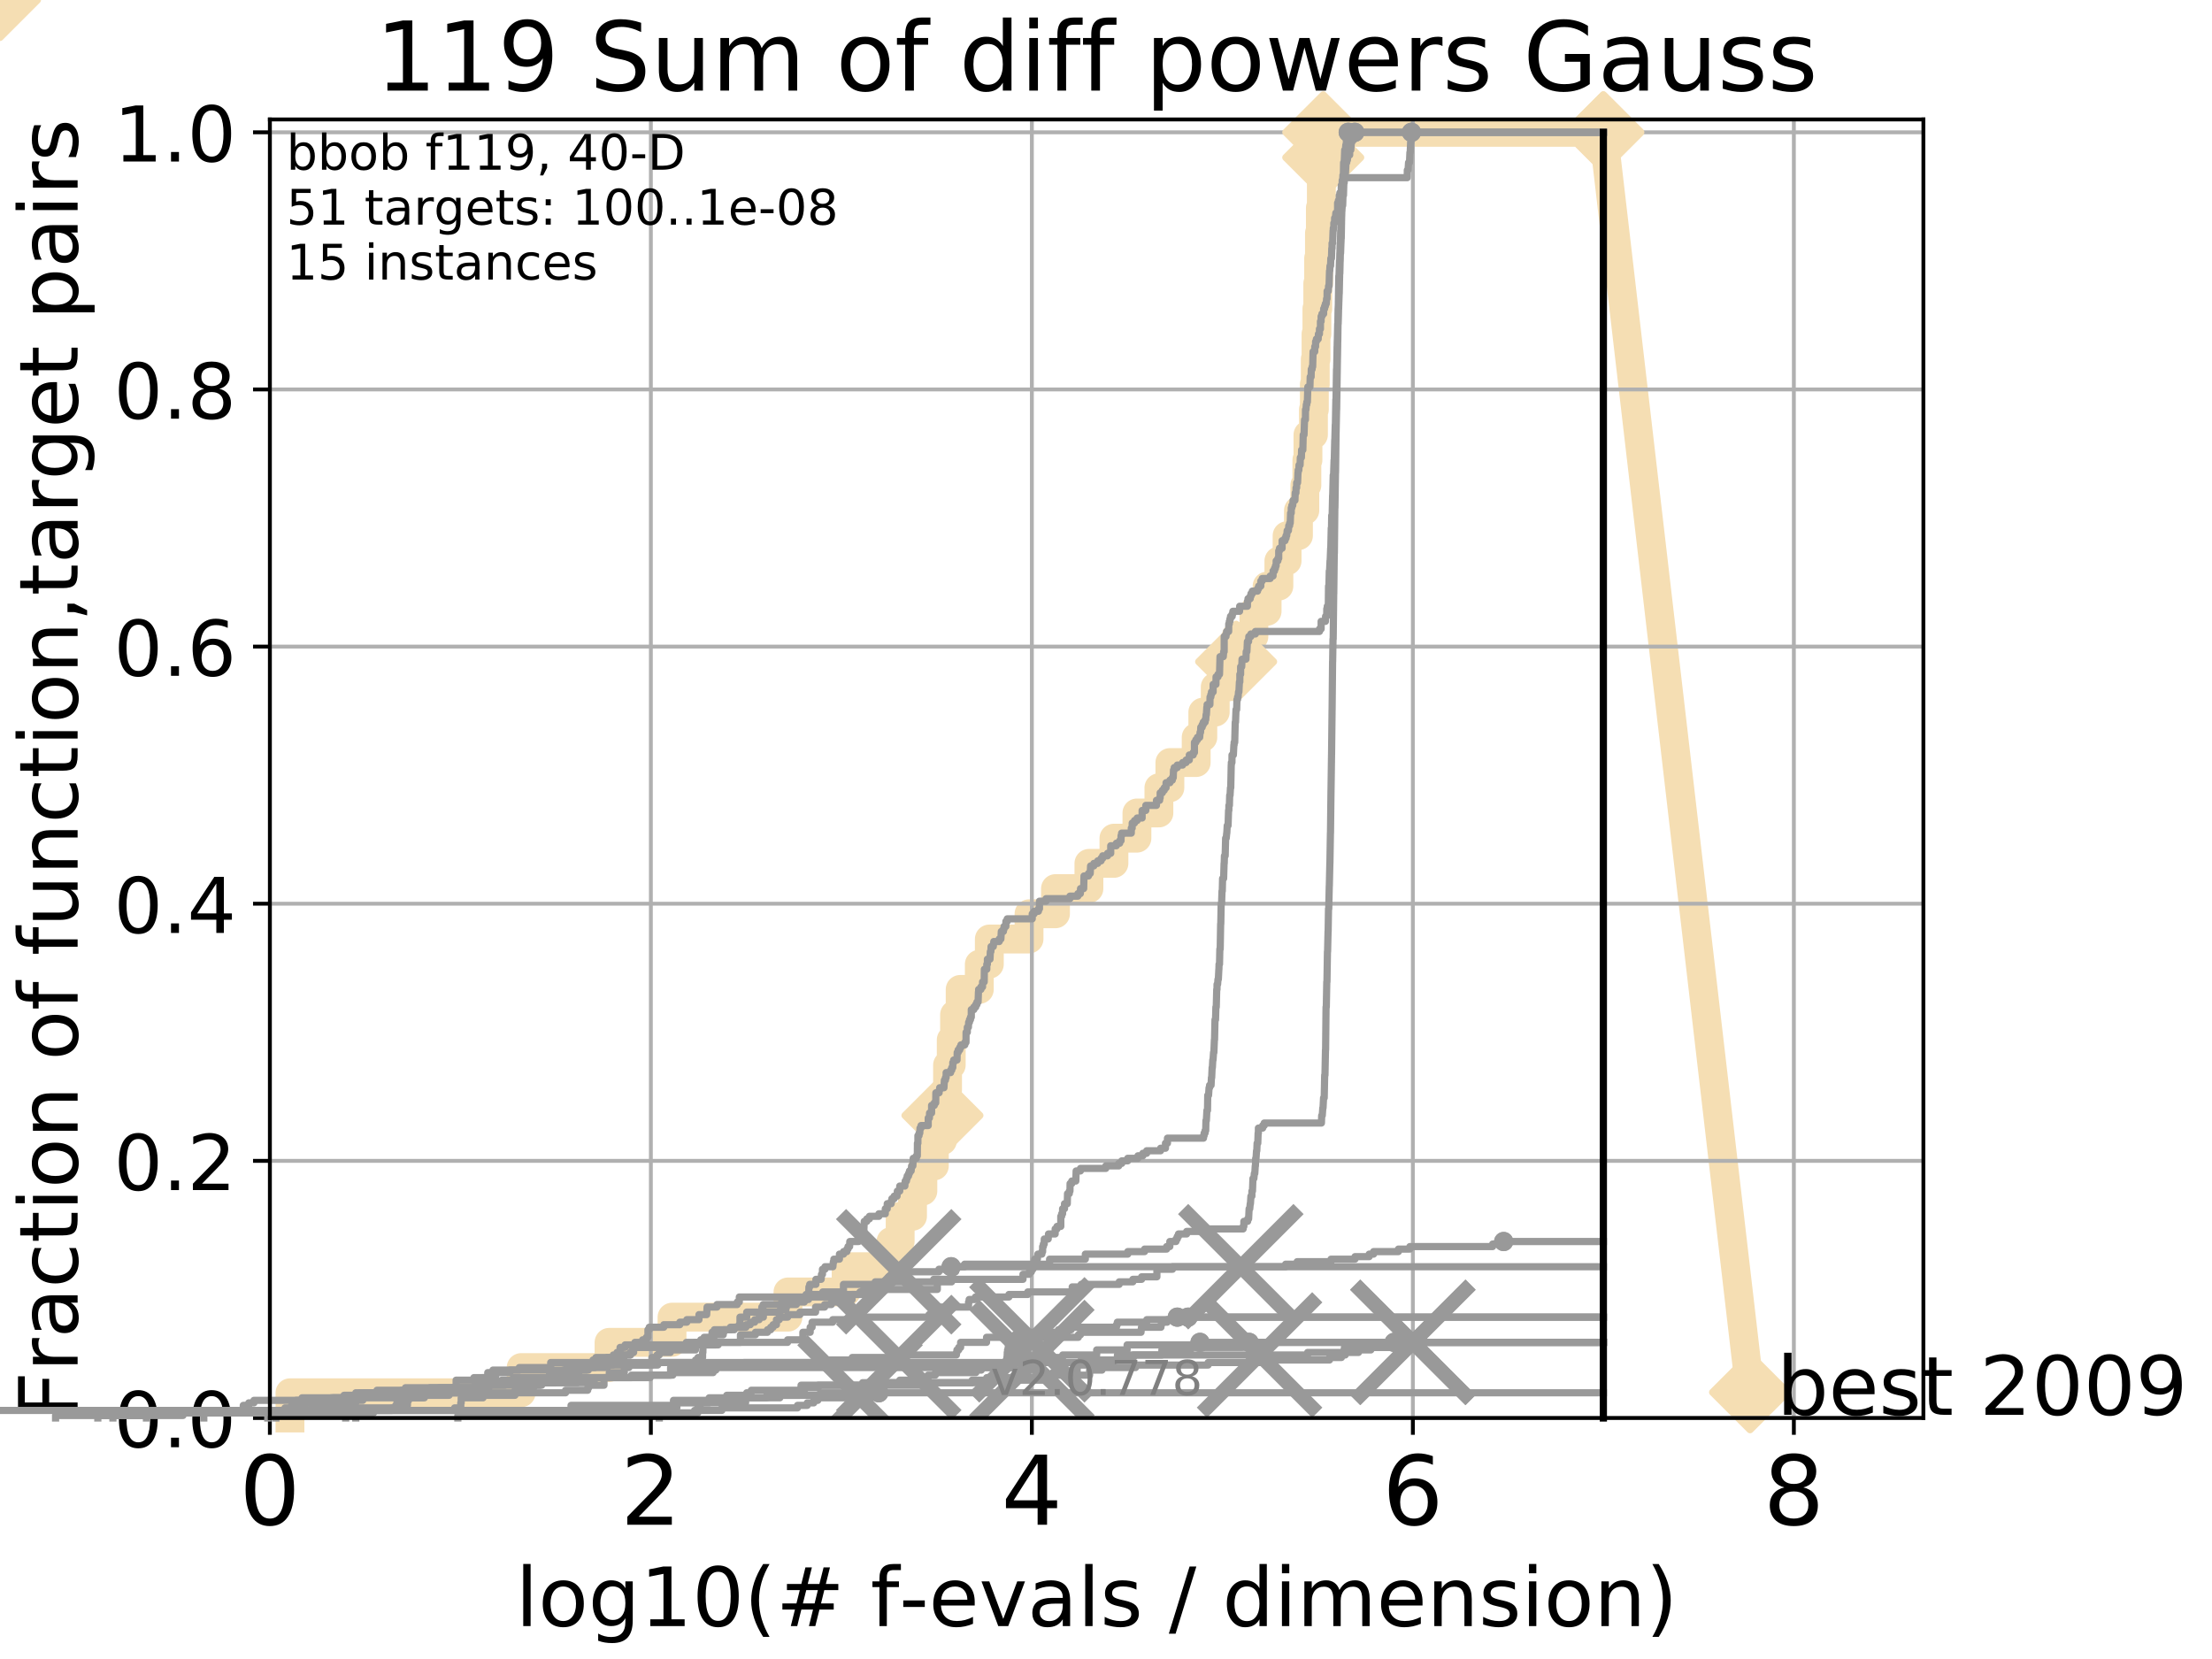 <?xml version="1.0" encoding="utf-8" standalone="no"?>
<!DOCTYPE svg PUBLIC "-//W3C//DTD SVG 1.1//EN"
  "http://www.w3.org/Graphics/SVG/1.1/DTD/svg11.dtd">
<!-- Created with matplotlib (http://matplotlib.org/) -->
<svg height="345pt" version="1.1" viewBox="0 0 460 345" width="460pt" xmlns="http://www.w3.org/2000/svg" xmlns:xlink="http://www.w3.org/1999/xlink">
 <defs>
  <style type="text/css">
*{stroke-linecap:butt;stroke-linejoin:round;}
  </style>
 </defs>
 <g id="figure_1">
  <g id="patch_1">
   <path d="M 0 345.6 
L 460.8 345.6 
L 460.8 0 
L 0 0 
z
" style="fill:#ffffff;"/>
  </g>
  <g id="axes_1">
   <g id="patch_2">
    <path d="M 56.12 294.88 
L 399.984 294.88 
L 399.984 24.84 
L 56.12 24.84 
z
" style="fill:#ffffff;"/>
   </g>
   <g id="line2d_1">
    <path d="M 60.3 294.88 
L 60.3 289.638 
L 108.377 289.638 
L 108.377 284.395 
L 126.656 284.395 
L 126.656 279.153 
L 139.752 279.153 
L 139.752 273.91 
L 163.867 273.91 
L 163.867 268.668 
L 175.962 268.668 
L 175.962 263.425 
L 185.284 263.425 
L 185.284 258.183 
L 187.196 258.183 
L 187.196 252.94 
L 189.765 252.94 
L 189.765 247.698 
L 191.914 247.698 
L 191.914 242.455 
L 194.302 242.455 
L 194.302 237.213 
L 195.986 237.213 
L 195.986 231.97 
L 196.627 231.97 
L 196.627 226.728 
L 197.05 226.728 
L 197.05 221.485 
L 197.815 221.485 
L 197.815 216.243 
L 198.507 216.243 
L 198.507 211 
L 199.672 211 
L 199.672 205.758 
L 203.654 205.758 
L 203.654 200.515 
L 205.737 200.515 
L 205.737 195.273 
L 213.993 195.273 
L 213.993 190.03 
L 219.496 190.03 
L 219.496 184.788 
L 226.447 184.788 
L 226.447 179.546 
L 231.651 179.546 
L 231.651 174.303 
L 236.431 174.303 
L 236.431 169.061 
L 241.002 169.061 
L 241.002 163.818 
L 243.285 163.818 
L 243.285 158.576 
L 248.754 158.576 
L 248.754 153.333 
L 250.134 153.333 
L 250.134 148.091 
L 252.717 148.091 
L 252.717 142.848 
L 255.429 142.848 
L 255.429 137.606 
L 257.061 137.606 
L 257.061 132.363 
L 260.757 132.363 
L 260.757 127.121 
L 263.503 127.121 
L 263.503 121.878 
L 265.952 121.878 
L 265.952 116.636 
L 267.66 116.636 
L 267.66 111.393 
L 270.023 111.393 
L 270.023 106.151 
L 271.348 106.151 
L 271.348 100.908 
L 271.773 100.908 
L 271.773 95.666 
L 271.999 95.666 
L 271.999 90.423 
L 273.137 90.423 
L 273.137 85.181 
L 273.328 85.181 
L 273.328 79.938 
L 273.519 79.938 
L 273.519 74.696 
L 273.675 74.696 
L 273.675 69.453 
L 273.859 69.453 
L 273.859 64.211 
L 274.039 64.211 
L 274.039 58.969 
L 274.22 58.969 
L 274.22 53.726 
L 274.391 53.726 
L 274.391 48.484 
L 274.58 48.484 
L 274.58 43.241 
L 274.786 43.241 
L 274.786 37.999 
L 274.975 37.999 
L 274.975 32.756 
L 275.178 32.756 
L 275.178 27.514 
L 333.43 27.514 
" style="fill:none;stroke:#f5deb3;stroke-linecap:square;stroke-width:6;"/>
   </g>
   <g id="line2d_2">
    <path d="M 0 0 
" style="fill:none;stroke:#f5deb3;stroke-linecap:square;stroke-width:6;"/>
    <defs>
     <path d="M -0 7.778 
L 7.778 0 
L 0 -7.778 
L -7.778 -0 
z
" id="m69ef0e48fd" style="stroke:#f5deb3;stroke-linejoin:miter;stroke-width:1.5;"/>
    </defs>
    <g>
     <use style="fill:#f5deb3;stroke:#f5deb3;stroke-linejoin:miter;stroke-width:1.5;" x="0" xlink:href="#m69ef0e48fd" y="0"/>
    </g>
   </g>
   <g id="line2d_3">
    <path d="M 333.43 27.514 
L 363.934 289.533 
" style="fill:none;stroke:#f5deb3;stroke-linecap:square;stroke-width:6;"/>
    <g>
     <use style="fill:#f5deb3;stroke:#f5deb3;stroke-linejoin:miter;stroke-width:1.5;" x="333.43" xlink:href="#m69ef0e48fd" y="27.514"/>
     <use style="fill:#f5deb3;stroke:#f5deb3;stroke-linejoin:miter;stroke-width:1.5;" x="363.934" xlink:href="#m69ef0e48fd" y="289.533"/>
    </g>
   </g>
   <g id="matplotlib.axis_1">
    <g id="xtick_1">
     <g id="line2d_4">
      <path clip-path="url(#p996d5fdf48)" d="M 56.12 294.88 
L 56.12 24.84 
" style="fill:none;stroke:#b0b0b0;stroke-linecap:square;stroke-width:0.8;"/>
     </g>
     <g id="line2d_5">
      <defs>
       <path d="M 0 0 
L 0 3.5 
" id="mf4858021b4" style="stroke:#000000;stroke-width:0.8;"/>
      </defs>
      <g>
       <use style="stroke:#000000;stroke-width:0.8;" x="56.12" xlink:href="#mf4858021b4" y="294.88"/>
      </g>
     </g>
     <g id="text_1">
      <!-- 0 -->
      <defs>
       <path d="M 31.781 66.406 
Q 24.172 66.406 20.328 58.906 
Q 16.5 51.422 16.5 36.375 
Q 16.5 21.391 20.328 13.891 
Q 24.172 6.391 31.781 6.391 
Q 39.453 6.391 43.281 13.891 
Q 47.125 21.391 47.125 36.375 
Q 47.125 51.422 43.281 58.906 
Q 39.453 66.406 31.781 66.406 
z
M 31.781 74.219 
Q 44.047 74.219 50.516 64.516 
Q 56.984 54.828 56.984 36.375 
Q 56.984 17.969 50.516 8.266 
Q 44.047 -1.422 31.781 -1.422 
Q 19.531 -1.422 13.062 8.266 
Q 6.594 17.969 6.594 36.375 
Q 6.594 54.828 13.062 64.516 
Q 19.531 74.219 31.781 74.219 
z
" id="DejaVuSans-30"/>
      </defs>
      <g transform="translate(49.758 317.077)scale(0.2 -0.2)">
       <use xlink:href="#DejaVuSans-30"/>
      </g>
     </g>
    </g>
    <g id="xtick_2">
     <g id="line2d_6">
      <path clip-path="url(#p996d5fdf48)" d="M 135.351 294.88 
L 135.351 24.84 
" style="fill:none;stroke:#b0b0b0;stroke-linecap:square;stroke-width:0.8;"/>
     </g>
     <g id="line2d_7">
      <g>
       <use style="stroke:#000000;stroke-width:0.8;" x="135.351" xlink:href="#mf4858021b4" y="294.88"/>
      </g>
     </g>
     <g id="text_2">
      <!-- 2 -->
      <defs>
       <path d="M 19.188 8.297 
L 53.609 8.297 
L 53.609 0 
L 7.328 0 
L 7.328 8.297 
Q 12.938 14.109 22.625 23.891 
Q 32.328 33.688 34.812 36.531 
Q 39.547 41.844 41.422 45.531 
Q 43.312 49.219 43.312 52.781 
Q 43.312 58.594 39.234 62.25 
Q 35.156 65.922 28.609 65.922 
Q 23.969 65.922 18.812 64.312 
Q 13.672 62.703 7.812 59.422 
L 7.812 69.391 
Q 13.766 71.781 18.938 73 
Q 24.125 74.219 28.422 74.219 
Q 39.75 74.219 46.484 68.547 
Q 53.219 62.891 53.219 53.422 
Q 53.219 48.922 51.531 44.891 
Q 49.859 40.875 45.406 35.406 
Q 44.188 33.984 37.641 27.219 
Q 31.109 20.453 19.188 8.297 
z
" id="DejaVuSans-32"/>
      </defs>
      <g transform="translate(128.989 317.077)scale(0.2 -0.2)">
       <use xlink:href="#DejaVuSans-32"/>
      </g>
     </g>
    </g>
    <g id="xtick_3">
     <g id="line2d_8">
      <path clip-path="url(#p996d5fdf48)" d="M 214.583 294.88 
L 214.583 24.84 
" style="fill:none;stroke:#b0b0b0;stroke-linecap:square;stroke-width:0.8;"/>
     </g>
     <g id="line2d_9">
      <g>
       <use style="stroke:#000000;stroke-width:0.8;" x="214.583" xlink:href="#mf4858021b4" y="294.88"/>
      </g>
     </g>
     <g id="text_3">
      <!-- 4 -->
      <defs>
       <path d="M 37.797 64.312 
L 12.891 25.391 
L 37.797 25.391 
z
M 35.203 72.906 
L 47.609 72.906 
L 47.609 25.391 
L 58.016 25.391 
L 58.016 17.188 
L 47.609 17.188 
L 47.609 0 
L 37.797 0 
L 37.797 17.188 
L 4.891 17.188 
L 4.891 26.703 
z
" id="DejaVuSans-34"/>
      </defs>
      <g transform="translate(208.22 317.077)scale(0.2 -0.2)">
       <use xlink:href="#DejaVuSans-34"/>
      </g>
     </g>
    </g>
    <g id="xtick_4">
     <g id="line2d_10">
      <path clip-path="url(#p996d5fdf48)" d="M 293.814 294.88 
L 293.814 24.84 
" style="fill:none;stroke:#b0b0b0;stroke-linecap:square;stroke-width:0.8;"/>
     </g>
     <g id="line2d_11">
      <g>
       <use style="stroke:#000000;stroke-width:0.8;" x="293.814" xlink:href="#mf4858021b4" y="294.88"/>
      </g>
     </g>
     <g id="text_4">
      <!-- 6 -->
      <defs>
       <path d="M 33.016 40.375 
Q 26.375 40.375 22.484 35.828 
Q 18.609 31.297 18.609 23.391 
Q 18.609 15.531 22.484 10.953 
Q 26.375 6.391 33.016 6.391 
Q 39.656 6.391 43.531 10.953 
Q 47.406 15.531 47.406 23.391 
Q 47.406 31.297 43.531 35.828 
Q 39.656 40.375 33.016 40.375 
z
M 52.594 71.297 
L 52.594 62.312 
Q 48.875 64.062 45.094 64.984 
Q 41.312 65.922 37.594 65.922 
Q 27.828 65.922 22.672 59.328 
Q 17.531 52.734 16.797 39.406 
Q 19.672 43.656 24.016 45.922 
Q 28.375 48.188 33.594 48.188 
Q 44.578 48.188 50.953 41.516 
Q 57.328 34.859 57.328 23.391 
Q 57.328 12.156 50.688 5.359 
Q 44.047 -1.422 33.016 -1.422 
Q 20.359 -1.422 13.672 8.266 
Q 6.984 17.969 6.984 36.375 
Q 6.984 53.656 15.188 63.938 
Q 23.391 74.219 37.203 74.219 
Q 40.922 74.219 44.703 73.484 
Q 48.484 72.75 52.594 71.297 
z
" id="DejaVuSans-36"/>
      </defs>
      <g transform="translate(287.452 317.077)scale(0.2 -0.2)">
       <use xlink:href="#DejaVuSans-36"/>
      </g>
     </g>
    </g>
    <g id="xtick_5">
     <g id="line2d_12">
      <path clip-path="url(#p996d5fdf48)" d="M 373.045 294.88 
L 373.045 24.84 
" style="fill:none;stroke:#b0b0b0;stroke-linecap:square;stroke-width:0.8;"/>
     </g>
     <g id="line2d_13">
      <g>
       <use style="stroke:#000000;stroke-width:0.8;" x="373.045" xlink:href="#mf4858021b4" y="294.88"/>
      </g>
     </g>
     <g id="text_5">
      <!-- 8 -->
      <defs>
       <path d="M 31.781 34.625 
Q 24.75 34.625 20.719 30.859 
Q 16.703 27.094 16.703 20.516 
Q 16.703 13.922 20.719 10.156 
Q 24.75 6.391 31.781 6.391 
Q 38.812 6.391 42.859 10.172 
Q 46.922 13.969 46.922 20.516 
Q 46.922 27.094 42.891 30.859 
Q 38.875 34.625 31.781 34.625 
z
M 21.922 38.812 
Q 15.578 40.375 12.031 44.719 
Q 8.5 49.078 8.5 55.328 
Q 8.5 64.062 14.719 69.141 
Q 20.953 74.219 31.781 74.219 
Q 42.672 74.219 48.875 69.141 
Q 55.078 64.062 55.078 55.328 
Q 55.078 49.078 51.531 44.719 
Q 48 40.375 41.703 38.812 
Q 48.828 37.156 52.797 32.312 
Q 56.781 27.484 56.781 20.516 
Q 56.781 9.906 50.312 4.234 
Q 43.844 -1.422 31.781 -1.422 
Q 19.734 -1.422 13.25 4.234 
Q 6.781 9.906 6.781 20.516 
Q 6.781 27.484 10.781 32.312 
Q 14.797 37.156 21.922 38.812 
z
M 18.312 54.391 
Q 18.312 48.734 21.844 45.562 
Q 25.391 42.391 31.781 42.391 
Q 38.141 42.391 41.719 45.562 
Q 45.312 48.734 45.312 54.391 
Q 45.312 60.062 41.719 63.234 
Q 38.141 66.406 31.781 66.406 
Q 25.391 66.406 21.844 63.234 
Q 18.312 60.062 18.312 54.391 
z
" id="DejaVuSans-38"/>
      </defs>
      <g transform="translate(366.683 317.077)scale(0.2 -0.2)">
       <use xlink:href="#DejaVuSans-38"/>
      </g>
     </g>
    </g>
    <g id="text_6">
     <!-- log10(# f-evals / dimension) -->
     <defs>
      <path d="M 9.422 75.984 
L 18.406 75.984 
L 18.406 0 
L 9.422 0 
z
" id="DejaVuSans-6c"/>
      <path d="M 30.609 48.391 
Q 23.391 48.391 19.188 42.75 
Q 14.984 37.109 14.984 27.297 
Q 14.984 17.484 19.156 11.844 
Q 23.344 6.203 30.609 6.203 
Q 37.797 6.203 41.984 11.859 
Q 46.188 17.531 46.188 27.297 
Q 46.188 37.016 41.984 42.703 
Q 37.797 48.391 30.609 48.391 
z
M 30.609 56 
Q 42.328 56 49.016 48.375 
Q 55.719 40.766 55.719 27.297 
Q 55.719 13.875 49.016 6.219 
Q 42.328 -1.422 30.609 -1.422 
Q 18.844 -1.422 12.172 6.219 
Q 5.516 13.875 5.516 27.297 
Q 5.516 40.766 12.172 48.375 
Q 18.844 56 30.609 56 
z
" id="DejaVuSans-6f"/>
      <path d="M 45.406 27.984 
Q 45.406 37.75 41.375 43.109 
Q 37.359 48.484 30.078 48.484 
Q 22.859 48.484 18.828 43.109 
Q 14.797 37.75 14.797 27.984 
Q 14.797 18.266 18.828 12.891 
Q 22.859 7.516 30.078 7.516 
Q 37.359 7.516 41.375 12.891 
Q 45.406 18.266 45.406 27.984 
z
M 54.391 6.781 
Q 54.391 -7.172 48.188 -13.984 
Q 42 -20.797 29.203 -20.797 
Q 24.469 -20.797 20.266 -20.094 
Q 16.062 -19.391 12.109 -17.922 
L 12.109 -9.188 
Q 16.062 -11.328 19.922 -12.344 
Q 23.781 -13.375 27.781 -13.375 
Q 36.625 -13.375 41.016 -8.766 
Q 45.406 -4.156 45.406 5.172 
L 45.406 9.625 
Q 42.625 4.781 38.281 2.391 
Q 33.938 0 27.875 0 
Q 17.828 0 11.672 7.656 
Q 5.516 15.328 5.516 27.984 
Q 5.516 40.672 11.672 48.328 
Q 17.828 56 27.875 56 
Q 33.938 56 38.281 53.609 
Q 42.625 51.219 45.406 46.391 
L 45.406 54.688 
L 54.391 54.688 
z
" id="DejaVuSans-67"/>
      <path d="M 12.406 8.297 
L 28.516 8.297 
L 28.516 63.922 
L 10.984 60.406 
L 10.984 69.391 
L 28.422 72.906 
L 38.281 72.906 
L 38.281 8.297 
L 54.391 8.297 
L 54.391 0 
L 12.406 0 
z
" id="DejaVuSans-31"/>
      <path d="M 31 75.875 
Q 24.469 64.656 21.281 53.656 
Q 18.109 42.672 18.109 31.391 
Q 18.109 20.125 21.312 9.062 
Q 24.516 -2 31 -13.188 
L 23.188 -13.188 
Q 15.875 -1.703 12.234 9.375 
Q 8.594 20.453 8.594 31.391 
Q 8.594 42.281 12.203 53.312 
Q 15.828 64.359 23.188 75.875 
z
" id="DejaVuSans-28"/>
      <path d="M 51.125 44 
L 36.922 44 
L 32.812 27.688 
L 47.125 27.688 
z
M 43.797 71.781 
L 38.719 51.516 
L 52.984 51.516 
L 58.109 71.781 
L 65.922 71.781 
L 60.891 51.516 
L 76.125 51.516 
L 76.125 44 
L 58.984 44 
L 54.984 27.688 
L 70.516 27.688 
L 70.516 20.219 
L 53.078 20.219 
L 48 0 
L 40.188 0 
L 45.219 20.219 
L 30.906 20.219 
L 25.875 0 
L 18.016 0 
L 23.094 20.219 
L 7.719 20.219 
L 7.719 27.688 
L 24.906 27.688 
L 29 44 
L 13.281 44 
L 13.281 51.516 
L 30.906 51.516 
L 35.891 71.781 
z
" id="DejaVuSans-23"/>
      <path id="DejaVuSans-20"/>
      <path d="M 37.109 75.984 
L 37.109 68.5 
L 28.516 68.5 
Q 23.688 68.5 21.797 66.547 
Q 19.922 64.594 19.922 59.516 
L 19.922 54.688 
L 34.719 54.688 
L 34.719 47.703 
L 19.922 47.703 
L 19.922 0 
L 10.891 0 
L 10.891 47.703 
L 2.297 47.703 
L 2.297 54.688 
L 10.891 54.688 
L 10.891 58.5 
Q 10.891 67.625 15.141 71.797 
Q 19.391 75.984 28.609 75.984 
z
" id="DejaVuSans-66"/>
      <path d="M 4.891 31.391 
L 31.203 31.391 
L 31.203 23.391 
L 4.891 23.391 
z
" id="DejaVuSans-2d"/>
      <path d="M 56.203 29.594 
L 56.203 25.203 
L 14.891 25.203 
Q 15.484 15.922 20.484 11.062 
Q 25.484 6.203 34.422 6.203 
Q 39.594 6.203 44.453 7.469 
Q 49.312 8.734 54.109 11.281 
L 54.109 2.781 
Q 49.266 0.734 44.188 -0.344 
Q 39.109 -1.422 33.891 -1.422 
Q 20.797 -1.422 13.156 6.188 
Q 5.516 13.812 5.516 26.812 
Q 5.516 40.234 12.766 48.109 
Q 20.016 56 32.328 56 
Q 43.359 56 49.781 48.891 
Q 56.203 41.797 56.203 29.594 
z
M 47.219 32.234 
Q 47.125 39.594 43.094 43.984 
Q 39.062 48.391 32.422 48.391 
Q 24.906 48.391 20.391 44.141 
Q 15.875 39.891 15.188 32.172 
z
" id="DejaVuSans-65"/>
      <path d="M 2.984 54.688 
L 12.5 54.688 
L 29.594 8.797 
L 46.688 54.688 
L 56.203 54.688 
L 35.688 0 
L 23.484 0 
z
" id="DejaVuSans-76"/>
      <path d="M 34.281 27.484 
Q 23.391 27.484 19.188 25 
Q 14.984 22.516 14.984 16.5 
Q 14.984 11.719 18.141 8.906 
Q 21.297 6.109 26.703 6.109 
Q 34.188 6.109 38.703 11.406 
Q 43.219 16.703 43.219 25.484 
L 43.219 27.484 
z
M 52.203 31.203 
L 52.203 0 
L 43.219 0 
L 43.219 8.297 
Q 40.141 3.328 35.547 0.953 
Q 30.953 -1.422 24.312 -1.422 
Q 15.922 -1.422 10.953 3.297 
Q 6 8.016 6 15.922 
Q 6 25.141 12.172 29.828 
Q 18.359 34.516 30.609 34.516 
L 43.219 34.516 
L 43.219 35.406 
Q 43.219 41.609 39.141 45 
Q 35.062 48.391 27.688 48.391 
Q 23 48.391 18.547 47.266 
Q 14.109 46.141 10.016 43.891 
L 10.016 52.203 
Q 14.938 54.109 19.578 55.047 
Q 24.219 56 28.609 56 
Q 40.484 56 46.344 49.844 
Q 52.203 43.703 52.203 31.203 
z
" id="DejaVuSans-61"/>
      <path d="M 44.281 53.078 
L 44.281 44.578 
Q 40.484 46.531 36.375 47.5 
Q 32.281 48.484 27.875 48.484 
Q 21.188 48.484 17.844 46.438 
Q 14.5 44.391 14.5 40.281 
Q 14.5 37.156 16.891 35.375 
Q 19.281 33.594 26.516 31.984 
L 29.594 31.297 
Q 39.156 29.25 43.188 25.516 
Q 47.219 21.781 47.219 15.094 
Q 47.219 7.469 41.188 3.016 
Q 35.156 -1.422 24.609 -1.422 
Q 20.219 -1.422 15.453 -0.562 
Q 10.688 0.297 5.422 2 
L 5.422 11.281 
Q 10.406 8.688 15.234 7.391 
Q 20.062 6.109 24.812 6.109 
Q 31.156 6.109 34.562 8.281 
Q 37.984 10.453 37.984 14.406 
Q 37.984 18.062 35.516 20.016 
Q 33.062 21.969 24.703 23.781 
L 21.578 24.516 
Q 13.234 26.266 9.516 29.906 
Q 5.812 33.547 5.812 39.891 
Q 5.812 47.609 11.281 51.797 
Q 16.75 56 26.812 56 
Q 31.781 56 36.172 55.266 
Q 40.578 54.547 44.281 53.078 
z
" id="DejaVuSans-73"/>
      <path d="M 25.391 72.906 
L 33.688 72.906 
L 8.297 -9.281 
L 0 -9.281 
z
" id="DejaVuSans-2f"/>
      <path d="M 45.406 46.391 
L 45.406 75.984 
L 54.391 75.984 
L 54.391 0 
L 45.406 0 
L 45.406 8.203 
Q 42.578 3.328 38.25 0.953 
Q 33.938 -1.422 27.875 -1.422 
Q 17.969 -1.422 11.734 6.484 
Q 5.516 14.406 5.516 27.297 
Q 5.516 40.188 11.734 48.094 
Q 17.969 56 27.875 56 
Q 33.938 56 38.25 53.625 
Q 42.578 51.266 45.406 46.391 
z
M 14.797 27.297 
Q 14.797 17.391 18.875 11.75 
Q 22.953 6.109 30.078 6.109 
Q 37.203 6.109 41.297 11.75 
Q 45.406 17.391 45.406 27.297 
Q 45.406 37.203 41.297 42.844 
Q 37.203 48.484 30.078 48.484 
Q 22.953 48.484 18.875 42.844 
Q 14.797 37.203 14.797 27.297 
z
" id="DejaVuSans-64"/>
      <path d="M 9.422 54.688 
L 18.406 54.688 
L 18.406 0 
L 9.422 0 
z
M 9.422 75.984 
L 18.406 75.984 
L 18.406 64.594 
L 9.422 64.594 
z
" id="DejaVuSans-69"/>
      <path d="M 52 44.188 
Q 55.375 50.25 60.062 53.125 
Q 64.75 56 71.094 56 
Q 79.641 56 84.281 50.016 
Q 88.922 44.047 88.922 33.016 
L 88.922 0 
L 79.891 0 
L 79.891 32.719 
Q 79.891 40.578 77.094 44.375 
Q 74.312 48.188 68.609 48.188 
Q 61.625 48.188 57.562 43.547 
Q 53.516 38.922 53.516 30.906 
L 53.516 0 
L 44.484 0 
L 44.484 32.719 
Q 44.484 40.625 41.703 44.406 
Q 38.922 48.188 33.109 48.188 
Q 26.219 48.188 22.156 43.531 
Q 18.109 38.875 18.109 30.906 
L 18.109 0 
L 9.078 0 
L 9.078 54.688 
L 18.109 54.688 
L 18.109 46.188 
Q 21.188 51.219 25.484 53.609 
Q 29.781 56 35.688 56 
Q 41.656 56 45.828 52.969 
Q 50 49.953 52 44.188 
z
" id="DejaVuSans-6d"/>
      <path d="M 54.891 33.016 
L 54.891 0 
L 45.906 0 
L 45.906 32.719 
Q 45.906 40.484 42.875 44.328 
Q 39.844 48.188 33.797 48.188 
Q 26.516 48.188 22.312 43.547 
Q 18.109 38.922 18.109 30.906 
L 18.109 0 
L 9.078 0 
L 9.078 54.688 
L 18.109 54.688 
L 18.109 46.188 
Q 21.344 51.125 25.703 53.562 
Q 30.078 56 35.797 56 
Q 45.219 56 50.047 50.172 
Q 54.891 44.344 54.891 33.016 
z
" id="DejaVuSans-6e"/>
      <path d="M 8.016 75.875 
L 15.828 75.875 
Q 23.141 64.359 26.781 53.312 
Q 30.422 42.281 30.422 31.391 
Q 30.422 20.453 26.781 9.375 
Q 23.141 -1.703 15.828 -13.188 
L 8.016 -13.188 
Q 14.5 -2 17.703 9.062 
Q 20.906 20.125 20.906 31.391 
Q 20.906 42.672 17.703 53.656 
Q 14.5 64.656 8.016 75.875 
z
" id="DejaVuSans-29"/>
     </defs>
     <g transform="translate(107.211 338.154)scale(0.17 -0.17)">
      <use xlink:href="#DejaVuSans-6c"/>
      <use x="27.783" xlink:href="#DejaVuSans-6f"/>
      <use x="88.965" xlink:href="#DejaVuSans-67"/>
      <use x="152.441" xlink:href="#DejaVuSans-31"/>
      <use x="216.064" xlink:href="#DejaVuSans-30"/>
      <use x="279.688" xlink:href="#DejaVuSans-28"/>
      <use x="318.701" xlink:href="#DejaVuSans-23"/>
      <use x="402.49" xlink:href="#DejaVuSans-20"/>
      <use x="434.277" xlink:href="#DejaVuSans-66"/>
      <use x="469.404" xlink:href="#DejaVuSans-2d"/>
      <use x="505.488" xlink:href="#DejaVuSans-65"/>
      <use x="567.012" xlink:href="#DejaVuSans-76"/>
      <use x="626.191" xlink:href="#DejaVuSans-61"/>
      <use x="687.471" xlink:href="#DejaVuSans-6c"/>
      <use x="715.254" xlink:href="#DejaVuSans-73"/>
      <use x="767.354" xlink:href="#DejaVuSans-20"/>
      <use x="799.141" xlink:href="#DejaVuSans-2f"/>
      <use x="832.832" xlink:href="#DejaVuSans-20"/>
      <use x="864.619" xlink:href="#DejaVuSans-64"/>
      <use x="928.096" xlink:href="#DejaVuSans-69"/>
      <use x="955.879" xlink:href="#DejaVuSans-6d"/>
      <use x="1053.291" xlink:href="#DejaVuSans-65"/>
      <use x="1114.814" xlink:href="#DejaVuSans-6e"/>
      <use x="1178.193" xlink:href="#DejaVuSans-73"/>
      <use x="1230.293" xlink:href="#DejaVuSans-69"/>
      <use x="1258.076" xlink:href="#DejaVuSans-6f"/>
      <use x="1319.258" xlink:href="#DejaVuSans-6e"/>
      <use x="1382.637" xlink:href="#DejaVuSans-29"/>
     </g>
    </g>
   </g>
   <g id="matplotlib.axis_2">
    <g id="ytick_1">
     <g id="line2d_14">
      <path clip-path="url(#p996d5fdf48)" d="M 56.12 294.88 
L 399.984 294.88 
" style="fill:none;stroke:#b0b0b0;stroke-linecap:square;stroke-width:0.8;"/>
     </g>
     <g id="line2d_15">
      <defs>
       <path d="M 0 0 
L -3.5 0 
" id="mc3be1df875" style="stroke:#000000;stroke-width:0.8;"/>
      </defs>
      <g>
       <use style="stroke:#000000;stroke-width:0.8;" x="56.12" xlink:href="#mc3be1df875" y="294.88"/>
      </g>
     </g>
     <g id="text_7">
      <!-- 0.0 -->
      <defs>
       <path d="M 10.688 12.406 
L 21 12.406 
L 21 0 
L 10.688 0 
z
" id="DejaVuSans-2e"/>
      </defs>
      <g transform="translate(23.675 300.959)scale(0.16 -0.16)">
       <use xlink:href="#DejaVuSans-30"/>
       <use x="63.623" xlink:href="#DejaVuSans-2e"/>
       <use x="95.41" xlink:href="#DejaVuSans-30"/>
      </g>
     </g>
    </g>
    <g id="ytick_2">
     <g id="line2d_16">
      <path clip-path="url(#p996d5fdf48)" d="M 56.12 241.407 
L 399.984 241.407 
" style="fill:none;stroke:#b0b0b0;stroke-linecap:square;stroke-width:0.8;"/>
     </g>
     <g id="line2d_17">
      <g>
       <use style="stroke:#000000;stroke-width:0.8;" x="56.12" xlink:href="#mc3be1df875" y="241.407"/>
      </g>
     </g>
     <g id="text_8">
      <!-- 0.2 -->
      <g transform="translate(23.675 247.485)scale(0.16 -0.16)">
       <use xlink:href="#DejaVuSans-30"/>
       <use x="63.623" xlink:href="#DejaVuSans-2e"/>
       <use x="95.41" xlink:href="#DejaVuSans-32"/>
      </g>
     </g>
    </g>
    <g id="ytick_3">
     <g id="line2d_18">
      <path clip-path="url(#p996d5fdf48)" d="M 56.12 187.933 
L 399.984 187.933 
" style="fill:none;stroke:#b0b0b0;stroke-linecap:square;stroke-width:0.8;"/>
     </g>
     <g id="line2d_19">
      <g>
       <use style="stroke:#000000;stroke-width:0.8;" x="56.12" xlink:href="#mc3be1df875" y="187.933"/>
      </g>
     </g>
     <g id="text_9">
      <!-- 0.4 -->
      <g transform="translate(23.675 194.012)scale(0.16 -0.16)">
       <use xlink:href="#DejaVuSans-30"/>
       <use x="63.623" xlink:href="#DejaVuSans-2e"/>
       <use x="95.41" xlink:href="#DejaVuSans-34"/>
      </g>
     </g>
    </g>
    <g id="ytick_4">
     <g id="line2d_20">
      <path clip-path="url(#p996d5fdf48)" d="M 56.12 134.46 
L 399.984 134.46 
" style="fill:none;stroke:#b0b0b0;stroke-linecap:square;stroke-width:0.8;"/>
     </g>
     <g id="line2d_21">
      <g>
       <use style="stroke:#000000;stroke-width:0.8;" x="56.12" xlink:href="#mc3be1df875" y="134.46"/>
      </g>
     </g>
     <g id="text_10">
      <!-- 0.6 -->
      <g transform="translate(23.675 140.539)scale(0.16 -0.16)">
       <use xlink:href="#DejaVuSans-30"/>
       <use x="63.623" xlink:href="#DejaVuSans-2e"/>
       <use x="95.41" xlink:href="#DejaVuSans-36"/>
      </g>
     </g>
    </g>
    <g id="ytick_5">
     <g id="line2d_22">
      <path clip-path="url(#p996d5fdf48)" d="M 56.12 80.987 
L 399.984 80.987 
" style="fill:none;stroke:#b0b0b0;stroke-linecap:square;stroke-width:0.8;"/>
     </g>
     <g id="line2d_23">
      <g>
       <use style="stroke:#000000;stroke-width:0.8;" x="56.12" xlink:href="#mc3be1df875" y="80.987"/>
      </g>
     </g>
     <g id="text_11">
      <!-- 0.8 -->
      <g transform="translate(23.675 87.066)scale(0.16 -0.16)">
       <use xlink:href="#DejaVuSans-30"/>
       <use x="63.623" xlink:href="#DejaVuSans-2e"/>
       <use x="95.41" xlink:href="#DejaVuSans-38"/>
      </g>
     </g>
    </g>
    <g id="ytick_6">
     <g id="line2d_24">
      <path clip-path="url(#p996d5fdf48)" d="M 56.12 27.514 
L 399.984 27.514 
" style="fill:none;stroke:#b0b0b0;stroke-linecap:square;stroke-width:0.8;"/>
     </g>
     <g id="line2d_25">
      <g>
       <use style="stroke:#000000;stroke-width:0.8;" x="56.12" xlink:href="#mc3be1df875" y="27.514"/>
      </g>
     </g>
     <g id="text_12">
      <!-- 1.0 -->
      <g transform="translate(23.675 33.592)scale(0.16 -0.16)">
       <use xlink:href="#DejaVuSans-31"/>
       <use x="63.623" xlink:href="#DejaVuSans-2e"/>
       <use x="95.41" xlink:href="#DejaVuSans-30"/>
      </g>
     </g>
    </g>
    <g id="text_13">
     <!-- Fraction of function,target pairs -->
     <defs>
      <path d="M 9.812 72.906 
L 51.703 72.906 
L 51.703 64.594 
L 19.672 64.594 
L 19.672 43.109 
L 48.578 43.109 
L 48.578 34.812 
L 19.672 34.812 
L 19.672 0 
L 9.812 0 
z
" id="DejaVuSans-46"/>
      <path d="M 41.109 46.297 
Q 39.594 47.172 37.812 47.578 
Q 36.031 48 33.891 48 
Q 26.266 48 22.188 43.047 
Q 18.109 38.094 18.109 28.812 
L 18.109 0 
L 9.078 0 
L 9.078 54.688 
L 18.109 54.688 
L 18.109 46.188 
Q 20.953 51.172 25.484 53.578 
Q 30.031 56 36.531 56 
Q 37.453 56 38.578 55.875 
Q 39.703 55.766 41.062 55.516 
z
" id="DejaVuSans-72"/>
      <path d="M 48.781 52.594 
L 48.781 44.188 
Q 44.969 46.297 41.141 47.344 
Q 37.312 48.391 33.406 48.391 
Q 24.656 48.391 19.812 42.844 
Q 14.984 37.312 14.984 27.297 
Q 14.984 17.281 19.812 11.734 
Q 24.656 6.203 33.406 6.203 
Q 37.312 6.203 41.141 7.25 
Q 44.969 8.297 48.781 10.406 
L 48.781 2.094 
Q 45.016 0.344 40.984 -0.531 
Q 36.969 -1.422 32.422 -1.422 
Q 20.062 -1.422 12.781 6.344 
Q 5.516 14.109 5.516 27.297 
Q 5.516 40.672 12.859 48.328 
Q 20.219 56 33.016 56 
Q 37.156 56 41.109 55.141 
Q 45.062 54.297 48.781 52.594 
z
" id="DejaVuSans-63"/>
      <path d="M 18.312 70.219 
L 18.312 54.688 
L 36.812 54.688 
L 36.812 47.703 
L 18.312 47.703 
L 18.312 18.016 
Q 18.312 11.328 20.141 9.422 
Q 21.969 7.516 27.594 7.516 
L 36.812 7.516 
L 36.812 0 
L 27.594 0 
Q 17.188 0 13.234 3.875 
Q 9.281 7.766 9.281 18.016 
L 9.281 47.703 
L 2.688 47.703 
L 2.688 54.688 
L 9.281 54.688 
L 9.281 70.219 
z
" id="DejaVuSans-74"/>
      <path d="M 8.5 21.578 
L 8.5 54.688 
L 17.484 54.688 
L 17.484 21.922 
Q 17.484 14.156 20.5 10.266 
Q 23.531 6.391 29.594 6.391 
Q 36.859 6.391 41.078 11.031 
Q 45.312 15.672 45.312 23.688 
L 45.312 54.688 
L 54.297 54.688 
L 54.297 0 
L 45.312 0 
L 45.312 8.406 
Q 42.047 3.422 37.719 1 
Q 33.406 -1.422 27.688 -1.422 
Q 18.266 -1.422 13.375 4.438 
Q 8.5 10.297 8.5 21.578 
z
M 31.109 56 
z
" id="DejaVuSans-75"/>
      <path d="M 11.719 12.406 
L 22.016 12.406 
L 22.016 4 
L 14.016 -11.625 
L 7.719 -11.625 
L 11.719 4 
z
" id="DejaVuSans-2c"/>
      <path d="M 18.109 8.203 
L 18.109 -20.797 
L 9.078 -20.797 
L 9.078 54.688 
L 18.109 54.688 
L 18.109 46.391 
Q 20.953 51.266 25.266 53.625 
Q 29.594 56 35.594 56 
Q 45.562 56 51.781 48.094 
Q 58.016 40.188 58.016 27.297 
Q 58.016 14.406 51.781 6.484 
Q 45.562 -1.422 35.594 -1.422 
Q 29.594 -1.422 25.266 0.953 
Q 20.953 3.328 18.109 8.203 
z
M 48.688 27.297 
Q 48.688 37.203 44.609 42.844 
Q 40.531 48.484 33.406 48.484 
Q 26.266 48.484 22.188 42.844 
Q 18.109 37.203 18.109 27.297 
Q 18.109 17.391 22.188 11.75 
Q 26.266 6.109 33.406 6.109 
Q 40.531 6.109 44.609 11.75 
Q 48.688 17.391 48.688 27.297 
z
" id="DejaVuSans-70"/>
     </defs>
     <g transform="translate(16.14 294.999)rotate(-90)scale(0.17 -0.17)">
      <use xlink:href="#DejaVuSans-46"/>
      <use x="57.41" xlink:href="#DejaVuSans-72"/>
      <use x="98.523" xlink:href="#DejaVuSans-61"/>
      <use x="159.803" xlink:href="#DejaVuSans-63"/>
      <use x="214.783" xlink:href="#DejaVuSans-74"/>
      <use x="253.992" xlink:href="#DejaVuSans-69"/>
      <use x="281.775" xlink:href="#DejaVuSans-6f"/>
      <use x="342.957" xlink:href="#DejaVuSans-6e"/>
      <use x="406.336" xlink:href="#DejaVuSans-20"/>
      <use x="438.123" xlink:href="#DejaVuSans-6f"/>
      <use x="499.305" xlink:href="#DejaVuSans-66"/>
      <use x="534.51" xlink:href="#DejaVuSans-20"/>
      <use x="566.297" xlink:href="#DejaVuSans-66"/>
      <use x="601.502" xlink:href="#DejaVuSans-75"/>
      <use x="664.881" xlink:href="#DejaVuSans-6e"/>
      <use x="728.26" xlink:href="#DejaVuSans-63"/>
      <use x="783.24" xlink:href="#DejaVuSans-74"/>
      <use x="822.449" xlink:href="#DejaVuSans-69"/>
      <use x="850.232" xlink:href="#DejaVuSans-6f"/>
      <use x="911.414" xlink:href="#DejaVuSans-6e"/>
      <use x="974.793" xlink:href="#DejaVuSans-2c"/>
      <use x="1006.58" xlink:href="#DejaVuSans-74"/>
      <use x="1045.789" xlink:href="#DejaVuSans-61"/>
      <use x="1107.068" xlink:href="#DejaVuSans-72"/>
      <use x="1148.166" xlink:href="#DejaVuSans-67"/>
      <use x="1211.643" xlink:href="#DejaVuSans-65"/>
      <use x="1273.166" xlink:href="#DejaVuSans-74"/>
      <use x="1312.375" xlink:href="#DejaVuSans-20"/>
      <use x="1344.162" xlink:href="#DejaVuSans-70"/>
      <use x="1407.639" xlink:href="#DejaVuSans-61"/>
      <use x="1468.918" xlink:href="#DejaVuSans-69"/>
      <use x="1496.701" xlink:href="#DejaVuSans-72"/>
      <use x="1537.814" xlink:href="#DejaVuSans-73"/>
     </g>
    </g>
   </g>
   <g id="line2d_26">
    <defs>
     <path d="M 0 1.5 
C 0.398 1.5 0.779 1.342 1.061 1.061 
C 1.342 0.779 1.5 0.398 1.5 0 
C 1.5 -0.398 1.342 -0.779 1.061 -1.061 
C 0.779 -1.342 0.398 -1.5 0 -1.5 
C -0.398 -1.5 -0.779 -1.342 -1.061 -1.061 
C -1.342 -0.779 -1.5 -0.398 -1.5 0 
C -1.5 0.398 -1.342 0.779 -1.061 1.061 
C -0.779 1.342 -0.398 1.5 0 1.5 
z
" id="m68772772a8" style="stroke:#f5deb3;"/>
    </defs>
    <g>
     <use style="fill:#f5deb3;stroke:#f5deb3;" x="275.178" xlink:href="#m68772772a8" y="27.514"/>
     <use style="fill:#f5deb3;stroke:#f5deb3;" x="275.178" xlink:href="#m68772772a8" y="27.514"/>
    </g>
   </g>
   <g id="line2d_27">
    <g>
     <use style="fill:#f5deb3;stroke:#f5deb3;stroke-linejoin:miter;stroke-width:1.5;" x="195.986" xlink:href="#m69ef0e48fd" y="231.97"/>
     <use style="fill:#f5deb3;stroke:#f5deb3;stroke-linejoin:miter;stroke-width:1.5;" x="257.061" xlink:href="#m69ef0e48fd" y="137.606"/>
     <use style="fill:#f5deb3;stroke:#f5deb3;stroke-linejoin:miter;stroke-width:1.5;" x="275.178" xlink:href="#m69ef0e48fd" y="32.756"/>
     <use style="fill:#f5deb3;stroke:#f5deb3;stroke-linejoin:miter;stroke-width:1.5;" x="275.178" xlink:href="#m69ef0e48fd" y="27.514"/>
     <use style="fill:#f5deb3;stroke:#f5deb3;stroke-linejoin:miter;stroke-width:1.5;" x="333.43" xlink:href="#m69ef0e48fd" y="27.514"/>
    </g>
   </g>
   <g id="line2d_28">
    <defs>
     <path d="M 0 1.5 
C 0.398 1.5 0.779 1.342 1.061 1.061 
C 1.342 0.779 1.5 0.398 1.5 0 
C 1.5 -0.398 1.342 -0.779 1.061 -1.061 
C 0.779 -1.342 0.398 -1.5 0 -1.5 
C -0.398 -1.5 -0.779 -1.342 -1.061 -1.061 
C -1.342 -0.779 -1.5 -0.398 -1.5 0 
C -1.5 0.398 -1.342 0.779 -1.061 1.061 
C -0.779 1.342 -0.398 1.5 0 1.5 
z
" id="md369cd22ed" style="stroke:#999999;"/>
    </defs>
    <g>
     <use style="fill:#999999;stroke:#999999;" x="312.698" xlink:href="#md369cd22ed" y="258.183"/>
     <use style="fill:#999999;stroke:#999999;" x="312.698" xlink:href="#md369cd22ed" y="258.183"/>
    </g>
   </g>
   <g id="line2d_29">
    <path d="M 30.456 294.88 
L 30.456 293.832 
L 65.748 293.832 
L 65.748 292.259 
L 72.225 292.259 
L 72.225 291.735 
L 73.987 291.735 
L 73.987 291.21 
L 75.446 291.21 
L 75.446 290.162 
L 77.175 290.162 
L 77.175 289.638 
L 78.396 289.638 
L 78.396 289.113 
L 84.319 289.113 
L 84.319 288.589 
L 99.644 288.589 
L 99.644 288.065 
L 99.814 288.065 
L 99.814 287.541 
L 104.351 287.541 
L 104.351 287.016 
L 106.733 287.016 
L 106.733 286.492 
L 116.702 286.492 
L 116.702 285.444 
L 117.141 285.444 
L 117.141 284.919 
L 117.846 284.919 
L 117.846 284.395 
L 126.324 284.395 
L 126.324 283.871 
L 135.569 283.871 
L 135.569 282.298 
L 136.632 282.298 
L 136.632 281.774 
L 137.1 281.774 
L 137.1 281.25 
L 139.409 281.25 
L 139.409 280.725 
L 144.629 280.725 
L 144.629 279.677 
L 149.351 279.677 
L 149.351 279.153 
L 163.786 279.153 
L 163.786 278.628 
L 166.964 278.628 
L 166.964 277.056 
L 168.48 277.056 
L 168.48 276.007 
L 168.877 276.007 
L 168.877 274.959 
L 173.167 274.959 
L 173.167 274.434 
L 177.419 274.434 
L 177.419 273.91 
L 193.184 273.91 
L 193.184 273.386 
L 193.708 273.386 
L 193.708 271.813 
L 201.416 271.813 
L 201.416 270.765 
L 201.544 270.765 
L 201.544 270.24 
L 202.851 270.24 
L 202.851 269.716 
L 209.813 269.716 
L 209.813 269.192 
L 213.729 269.192 
L 213.729 268.668 
L 222.976 268.668 
L 222.976 267.619 
L 224.834 267.619 
L 224.834 267.095 
L 232.744 267.095 
L 232.744 266.571 
L 235.584 266.571 
L 235.584 266.046 
L 237.406 266.046 
L 237.406 265.522 
L 240.585 265.522 
L 240.585 263.949 
L 243.828 263.949 
L 243.828 263.425 
L 267.35 263.425 
L 267.35 262.901 
L 269.75 262.901 
L 269.75 262.377 
L 276.797 262.377 
L 276.797 261.852 
L 281.782 261.852 
L 281.782 261.328 
L 284.73 261.328 
L 284.73 260.804 
L 285.643 260.804 
L 285.643 260.28 
L 290.81 260.28 
L 290.81 259.755 
L 293.197 259.755 
L 293.197 259.231 
L 310.398 259.231 
L 310.398 258.707 
L 312.698 258.707 
L 312.698 258.183 
L 333.43 258.183 
" style="fill:none;stroke:#999999;stroke-linecap:square;stroke-width:1.5;"/>
   </g>
   <g id="line2d_30"/>
   <g id="line2d_31">
    <path d="M 0 0 
" style="fill:none;stroke:#999999;stroke-linecap:square;stroke-width:1.5;"/>
   </g>
   <g id="line2d_32">
    <path clip-path="url(#p996d5fdf48)" d="M 258.037 263.425 
" style="fill:none;stroke:#999999;stroke-linecap:square;stroke-width:1.5;"/>
    <defs>
     <path d="M -12 12 
L 12 -12 
M -12 -12 
L 12 12 
" id="m7bc489c0c3" style="stroke:#999999;stroke-width:3;"/>
    </defs>
    <g clip-path="url(#p996d5fdf48)">
     <use style="fill:#999999;stroke:#999999;stroke-width:3;" x="258.037" xlink:href="#m7bc489c0c3" y="263.425"/>
    </g>
   </g>
   <g id="line2d_33">
    <g>
     <use style="fill:#999999;stroke:#999999;" x="281.74" xlink:href="#md369cd22ed" y="27.514"/>
     <use style="fill:#999999;stroke:#999999;" x="281.74" xlink:href="#md369cd22ed" y="27.514"/>
    </g>
   </g>
   <g id="line2d_34">
    <path d="M 11.555 294.88 
L 11.555 294.356 
L 38.058 294.356 
L 38.058 293.832 
L 48.708 293.832 
L 48.708 293.307 
L 60.962 293.307 
L 60.962 292.783 
L 61.599 292.783 
L 61.599 291.735 
L 68.885 291.735 
L 68.885 290.686 
L 71.537 290.686 
L 71.537 290.162 
L 73.987 290.162 
L 73.987 289.638 
L 98.215 289.638 
L 98.215 289.113 
L 99.983 289.113 
L 99.983 288.589 
L 101.678 288.589 
L 101.678 288.065 
L 112.648 288.065 
L 112.648 287.541 
L 115.422 287.541 
L 115.422 287.016 
L 118.602 287.016 
L 118.602 286.492 
L 119.184 286.492 
L 119.184 285.968 
L 120.344 285.968 
L 120.344 283.871 
L 127.416 283.871 
L 127.416 283.347 
L 127.713 283.347 
L 127.713 282.822 
L 128.41 282.822 
L 128.41 281.774 
L 131.021 281.774 
L 131.021 281.25 
L 131.48 281.25 
L 131.48 280.201 
L 134.933 280.201 
L 134.933 279.677 
L 144.516 279.677 
L 144.516 279.153 
L 145.723 279.153 
L 145.723 278.628 
L 148.445 278.628 
L 148.445 277.58 
L 150.399 277.58 
L 150.399 277.056 
L 150.542 277.056 
L 150.542 276.531 
L 151.895 276.531 
L 151.895 276.007 
L 153.701 276.007 
L 153.701 275.483 
L 153.885 275.483 
L 153.885 273.91 
L 155.284 273.91 
L 155.284 272.862 
L 158.423 272.862 
L 158.423 271.813 
L 158.706 271.813 
L 158.706 271.289 
L 162.514 271.289 
L 162.514 270.765 
L 167.258 270.765 
L 167.293 269.716 
L 167.627 269.716 
L 167.627 269.192 
L 171.085 269.192 
L 171.085 268.668 
L 175.402 268.668 
L 175.402 267.095 
L 182.004 267.095 
L 182.004 266.571 
L 194.163 266.571 
L 194.163 266.046 
L 212.735 266.046 
L 212.735 264.998 
L 214.028 264.998 
L 214.028 264.474 
L 214.49 264.474 
L 214.49 263.949 
L 214.801 263.949 
L 214.801 263.425 
L 215.062 263.425 
L 215.169 261.852 
L 215.723 261.852 
L 215.829 260.804 
L 216.662 260.804 
L 216.662 260.28 
L 216.819 260.28 
L 216.819 259.231 
L 216.971 259.231 
L 216.971 258.707 
L 217.153 258.707 
L 217.164 257.658 
L 217.98 257.658 
L 218.041 256.61 
L 219.428 256.61 
L 219.428 255.561 
L 219.814 255.561 
L 219.814 255.037 
L 220.598 255.037 
L 220.598 252.94 
L 220.779 252.94 
L 220.779 252.416 
L 220.972 252.416 
L 220.972 251.367 
L 221.37 251.367 
L 221.37 250.319 
L 221.95 250.319 
L 221.999 248.222 
L 222.366 248.222 
L 222.366 247.698 
L 222.507 247.698 
L 222.529 246.125 
L 222.887 246.125 
L 222.887 245.601 
L 223.727 245.601 
L 223.79 243.504 
L 224.686 243.504 
L 224.686 242.979 
L 229.962 242.979 
L 229.962 242.455 
L 232.658 242.455 
L 232.658 241.931 
L 233.282 241.931 
L 233.282 241.407 
L 234.51 241.407 
L 234.51 240.882 
L 236.641 240.882 
L 236.641 240.358 
L 237.665 240.358 
L 237.665 239.834 
L 238.459 239.834 
L 238.459 239.31 
L 241.351 239.31 
L 241.351 238.785 
L 242.366 238.785 
L 242.366 237.737 
L 242.78 237.737 
L 242.78 236.689 
L 250.273 236.689 
L 250.273 236.164 
L 250.407 236.164 
L 250.407 235.64 
L 250.601 235.64 
L 250.601 235.116 
L 250.735 235.116 
L 250.784 233.019 
L 250.875 233.019 
L 250.984 230.922 
L 251.11 230.922 
L 251.158 227.776 
L 251.329 227.776 
L 251.432 226.204 
L 251.544 226.204 
L 251.544 225.679 
L 251.85 225.679 
L 251.924 224.107 
L 251.977 224.107 
L 252.069 222.01 
L 252.122 222.01 
L 252.203 220.437 
L 252.258 220.437 
L 252.364 218.864 
L 252.434 218.864 
L 252.54 216.243 
L 252.573 216.243 
L 252.665 212.049 
L 252.78 212.049 
L 252.852 209.428 
L 252.93 209.428 
L 253.026 205.758 
L 253.085 205.758 
L 253.09 204.709 
L 253.207 204.709 
L 253.286 203.661 
L 253.362 203.661 
L 253.469 201.564 
L 253.483 201.564 
L 253.508 200.515 
L 253.605 200.515 
L 253.672 197.37 
L 253.748 197.37 
L 253.841 192.127 
L 253.871 192.127 
L 253.95 187.933 
L 254.039 187.933 
L 254.121 185.312 
L 254.182 185.312 
L 254.243 182.691 
L 254.46 182.691 
L 254.556 179.546 
L 254.584 179.546 
L 254.63 177.973 
L 254.782 177.973 
L 254.877 174.303 
L 255.003 174.303 
L 255.102 173.255 
L 255.123 173.255 
L 255.211 171.682 
L 255.386 171.682 
L 255.487 168.536 
L 255.549 168.536 
L 255.555 167.488 
L 255.664 167.488 
L 255.717 165.391 
L 255.798 165.391 
L 255.882 163.818 
L 255.944 163.818 
L 256.042 159.1 
L 256.066 159.1 
L 256.066 158.576 
L 256.191 158.576 
L 256.205 157.003 
L 256.486 157.003 
L 256.592 154.906 
L 256.644 154.906 
L 256.644 154.382 
L 256.768 154.382 
L 256.873 150.188 
L 256.937 150.188 
L 257.035 147.566 
L 257.173 147.566 
L 257.23 145.469 
L 257.36 145.469 
L 257.36 144.945 
L 257.472 144.945 
L 257.556 143.897 
L 257.639 143.897 
L 257.745 141.8 
L 257.831 141.8 
L 257.835 140.227 
L 257.996 140.227 
L 257.996 138.654 
L 258.222 138.654 
L 258.296 137.081 
L 259.106 137.081 
L 259.156 135.509 
L 259.305 135.509 
L 259.405 133.412 
L 259.65 133.412 
L 259.699 132.363 
L 260.124 132.363 
L 260.124 131.839 
L 261.067 131.839 
L 261.067 131.315 
L 274.4 131.315 
L 274.4 130.79 
L 274.738 130.79 
L 274.738 129.218 
L 275.633 129.218 
L 275.663 128.169 
L 275.889 128.169 
L 275.915 126.596 
L 276.015 126.596 
L 276.015 126.072 
L 276.228 126.072 
L 276.279 121.878 
L 276.358 121.878 
L 276.432 118.733 
L 276.493 118.733 
L 276.587 116.636 
L 276.617 116.636 
L 276.721 114.015 
L 276.746 114.015 
L 276.842 109.821 
L 276.897 109.821 
L 276.933 107.199 
L 277.027 107.199 
L 277.126 103.005 
L 277.144 103.005 
L 277.253 98.811 
L 277.325 98.811 
L 277.433 95.666 
L 277.469 95.666 
L 277.57 91.472 
L 277.591 91.472 
L 277.677 88.326 
L 277.704 88.326 
L 277.802 83.084 
L 277.839 83.084 
L 277.938 76.793 
L 277.968 76.793 
L 278.067 72.075 
L 278.084 72.075 
L 278.186 67.356 
L 278.234 67.356 
L 278.344 64.211 
L 278.373 64.211 
L 278.483 61.066 
L 278.501 61.066 
L 278.593 56.872 
L 278.625 56.872 
L 278.725 52.678 
L 278.78 52.678 
L 278.891 49.532 
L 278.923 49.532 
L 279.033 43.241 
L 279.079 43.241 
L 279.079 42.717 
L 279.22 42.717 
L 279.287 40.62 
L 279.384 40.62 
L 279.459 37.999 
L 279.537 37.999 
L 279.591 36.95 
L 279.687 36.95 
L 279.752 35.902 
L 279.81 35.902 
L 279.912 33.805 
L 280.055 33.805 
L 280.055 33.28 
L 280.201 33.28 
L 280.298 32.232 
L 280.672 32.232 
L 280.672 31.183 
L 280.909 31.183 
L 281.009 29.611 
L 281.124 29.611 
L 281.124 29.086 
L 281.514 29.086 
L 281.59 28.038 
L 281.74 28.038 
L 281.74 27.514 
L 333.43 27.514 
L 333.43 27.514 
" style="fill:none;stroke:#999999;stroke-linecap:square;stroke-width:1.5;"/>
   </g>
   <g id="line2d_35"/>
   <g id="line2d_36">
    <path d="M 0 0 
" style="fill:none;stroke:#999999;stroke-linecap:square;stroke-width:1.5;"/>
   </g>
   <g id="line2d_37">
    <g>
     <use style="fill:#999999;stroke:#999999;" x="197.797" xlink:href="#md369cd22ed" y="263.425"/>
     <use style="fill:#999999;stroke:#999999;" x="197.797" xlink:href="#md369cd22ed" y="263.425"/>
    </g>
   </g>
   <g id="line2d_38">
    <path d="M 42.382 294.88 
L 42.382 293.307 
L 59.257 293.307 
L 59.257 292.783 
L 60.634 292.783 
L 60.634 292.259 
L 61.283 292.259 
L 61.283 291.735 
L 61.599 291.735 
L 61.599 291.21 
L 62.807 291.21 
L 62.807 290.686 
L 74.878 290.686 
L 74.878 289.638 
L 117.618 289.638 
L 117.618 289.113 
L 122.214 289.113 
L 122.214 288.589 
L 122.425 288.589 
L 122.425 288.065 
L 125.605 288.065 
L 125.605 286.492 
L 126.705 286.492 
L 126.705 285.444 
L 129.824 285.444 
L 129.824 284.395 
L 130.793 284.395 
L 130.793 283.871 
L 136.779 283.871 
L 136.779 283.347 
L 144.639 283.347 
L 144.639 282.822 
L 145.153 282.822 
L 145.153 282.298 
L 146.107 282.298 
L 146.107 281.25 
L 146.171 281.25 
L 146.171 280.725 
L 146.18 280.725 
L 146.18 279.677 
L 148.842 279.677 
L 148.842 279.153 
L 153.981 279.153 
L 153.981 277.58 
L 157.102 277.58 
L 157.102 277.056 
L 159.594 277.056 
L 159.594 276.531 
L 160.269 276.531 
L 160.269 276.007 
L 160.767 276.007 
L 160.767 275.483 
L 161.465 275.483 
L 161.465 274.434 
L 162.055 274.434 
L 162.055 273.91 
L 163.798 273.91 
L 163.798 273.386 
L 166.356 273.386 
L 166.356 272.862 
L 169.602 272.862 
L 169.602 271.813 
L 171.488 271.813 
L 171.488 271.289 
L 172.898 271.289 
L 172.898 270.765 
L 175.202 270.765 
L 175.202 270.24 
L 177.199 270.24 
L 177.199 269.192 
L 178.834 269.192 
L 178.834 268.668 
L 179.566 268.668 
L 179.566 268.143 
L 180.717 268.143 
L 180.717 267.619 
L 184.786 267.619 
L 184.786 265.522 
L 186.119 265.522 
L 186.119 264.998 
L 186.19 264.998 
L 186.19 264.474 
L 195.256 264.474 
L 195.256 263.949 
L 197.797 263.949 
L 197.797 263.425 
L 333.43 263.425 
" style="fill:none;stroke:#999999;stroke-linecap:square;stroke-width:1.5;"/>
   </g>
   <g id="line2d_39"/>
   <g id="line2d_40">
    <path d="M 0 0 
" style="fill:none;stroke:#999999;stroke-linecap:square;stroke-width:1.5;"/>
   </g>
   <g id="line2d_41">
    <path clip-path="url(#p996d5fdf48)" d="M 186.893 264.474 
" style="fill:none;stroke:#999999;stroke-linecap:square;stroke-width:1.5;"/>
    <g clip-path="url(#p996d5fdf48)">
     <use style="fill:#999999;stroke:#999999;stroke-width:3;" x="186.893" xlink:href="#m7bc489c0c3" y="264.474"/>
    </g>
   </g>
   <g id="line2d_42">
    <g>
     <use style="fill:#999999;stroke:#999999;" x="182.754" xlink:href="#md369cd22ed" y="289.638"/>
     <use style="fill:#999999;stroke:#999999;" x="182.754" xlink:href="#md369cd22ed" y="289.638"/>
    </g>
   </g>
   <g id="line2d_43">
    <path d="M 137.104 294.88 
L 137.104 294.356 
L 138.627 294.356 
L 138.627 293.832 
L 145.109 293.832 
L 145.109 293.307 
L 150.108 293.307 
L 150.108 292.783 
L 165.842 292.783 
L 165.842 292.259 
L 167.875 292.259 
L 167.875 291.735 
L 169.231 291.735 
L 169.231 291.21 
L 170.072 291.21 
L 170.072 290.686 
L 181.107 290.686 
L 181.107 290.162 
L 182.754 290.162 
L 182.754 289.638 
L 333.43 289.638 
" style="fill:none;stroke:#999999;stroke-linecap:square;stroke-width:1.5;"/>
   </g>
   <g id="line2d_44"/>
   <g id="line2d_45">
    <path d="M 0 0 
" style="fill:none;stroke:#999999;stroke-linecap:square;stroke-width:1.5;"/>
   </g>
   <g id="line2d_46">
    <path clip-path="url(#p996d5fdf48)" d="M 178.855 290.686 
" style="fill:none;stroke:#999999;stroke-linecap:square;stroke-width:1.5;"/>
    <g clip-path="url(#p996d5fdf48)">
     <use style="fill:#999999;stroke:#999999;stroke-width:3;" x="178.855" xlink:href="#m7bc489c0c3" y="290.686"/>
    </g>
   </g>
   <g id="line2d_47">
    <g>
     <use style="fill:#999999;stroke:#999999;" x="280.375" xlink:href="#md369cd22ed" y="27.514"/>
     <use style="fill:#999999;stroke:#999999;" x="280.375" xlink:href="#md369cd22ed" y="27.514"/>
    </g>
   </g>
   <g id="line2d_48">
    <path d="M 71.885 294.88 
L 71.885 293.832 
L 77.674 293.832 
L 77.674 293.307 
L 81.513 293.307 
L 81.513 292.783 
L 82.282 292.783 
L 82.282 292.259 
L 82.562 292.259 
L 82.562 291.21 
L 84.974 291.21 
L 84.974 290.686 
L 87.922 290.686 
L 87.922 289.638 
L 89.843 289.638 
L 89.843 289.113 
L 91.35 289.113 
L 91.35 288.589 
L 99.609 288.589 
L 99.609 288.065 
L 100.216 288.065 
L 100.283 286.492 
L 103.08 286.492 
L 103.08 285.444 
L 106.039 285.444 
L 106.039 284.919 
L 121.935 284.919 
L 121.935 283.871 
L 123.322 283.871 
L 123.322 282.822 
L 123.934 282.822 
L 123.934 282.298 
L 129.765 282.298 
L 129.765 281.774 
L 131.143 281.774 
L 131.143 281.25 
L 131.768 281.25 
L 131.768 280.201 
L 142.73 280.201 
L 142.73 279.153 
L 146.417 279.153 
L 146.417 278.104 
L 148.071 278.104 
L 148.071 277.056 
L 148.549 277.056 
L 148.549 276.531 
L 152.701 276.531 
L 152.701 276.007 
L 155.135 276.007 
L 155.135 275.483 
L 156.024 275.483 
L 156.024 274.959 
L 156.943 274.959 
L 156.943 274.434 
L 157.871 274.434 
L 157.871 273.91 
L 158.746 273.91 
L 158.746 272.862 
L 162.269 272.862 
L 162.269 272.337 
L 163.449 272.337 
L 163.449 271.813 
L 163.592 271.813 
L 163.592 271.289 
L 165.602 271.289 
L 165.602 270.765 
L 165.857 270.765 
L 165.857 270.24 
L 168.138 270.24 
L 168.223 267.619 
L 168.385 267.619 
L 168.385 267.095 
L 169.674 267.095 
L 169.674 266.046 
L 170.765 266.046 
L 170.835 264.998 
L 171.036 264.998 
L 171.036 263.949 
L 171.558 263.949 
L 171.558 263.425 
L 173.206 263.425 
L 173.298 262.377 
L 173.406 262.377 
L 173.406 261.852 
L 174.564 261.852 
L 174.564 260.804 
L 175.42 260.804 
L 175.42 260.28 
L 176.115 260.28 
L 176.115 259.755 
L 176.351 259.755 
L 176.351 259.231 
L 176.684 259.231 
L 176.717 258.183 
L 178.563 258.183 
L 178.563 257.658 
L 179.313 257.658 
L 179.418 256.086 
L 179.632 256.086 
L 179.729 253.989 
L 180.265 253.989 
L 180.265 253.464 
L 180.809 253.464 
L 180.809 252.94 
L 182.764 252.94 
L 182.764 252.416 
L 184.102 252.416 
L 184.102 251.367 
L 184.507 251.367 
L 184.507 250.319 
L 185.322 250.319 
L 185.322 249.795 
L 185.472 249.795 
L 185.472 249.27 
L 185.942 249.27 
L 185.942 248.746 
L 186.551 248.746 
L 186.607 247.698 
L 187.105 247.698 
L 187.105 246.649 
L 188.171 246.649 
L 188.243 245.601 
L 188.504 245.601 
L 188.504 245.076 
L 188.657 245.076 
L 188.657 244.552 
L 188.937 244.552 
L 188.937 244.028 
L 189.129 244.028 
L 189.129 243.504 
L 189.477 243.504 
L 189.577 242.455 
L 189.836 242.455 
L 189.906 240.882 
L 190.555 240.882 
L 190.555 240.358 
L 190.766 240.358 
L 190.784 237.737 
L 190.885 237.737 
L 190.885 236.164 
L 191.122 236.164 
L 191.122 235.64 
L 191.274 235.64 
L 191.323 234.592 
L 191.533 234.592 
L 191.533 234.067 
L 193.029 234.067 
L 193.029 232.495 
L 193.282 232.495 
L 193.307 231.446 
L 193.731 231.446 
L 193.731 229.873 
L 194.292 229.873 
L 194.292 229.349 
L 194.59 229.349 
L 194.618 227.252 
L 195.294 227.252 
L 195.294 226.728 
L 195.411 226.728 
L 195.411 226.204 
L 196.302 226.204 
L 196.389 224.631 
L 196.606 224.631 
L 196.606 224.107 
L 196.754 224.107 
L 196.754 223.058 
L 197.682 223.058 
L 197.682 222.534 
L 197.93 222.534 
L 197.93 222.01 
L 198.139 222.01 
L 198.139 220.961 
L 198.321 220.961 
L 198.321 220.437 
L 199.019 220.437 
L 199.052 218.864 
L 199.256 218.864 
L 199.256 218.34 
L 199.582 218.34 
L 199.582 217.816 
L 199.832 217.816 
L 199.832 217.291 
L 200.639 217.291 
L 200.639 216.767 
L 200.887 216.767 
L 200.901 214.67 
L 201.159 214.67 
L 201.159 213.622 
L 201.387 213.622 
L 201.44 212.573 
L 201.611 212.573 
L 201.611 212.049 
L 201.815 212.049 
L 201.815 211.525 
L 201.985 211.525 
L 201.985 209.952 
L 202.513 209.952 
L 202.513 209.428 
L 202.904 209.428 
L 202.904 208.903 
L 203.156 208.903 
L 203.156 208.379 
L 203.4 208.379 
L 203.476 206.282 
L 203.512 206.282 
L 203.512 205.758 
L 203.991 205.758 
L 203.991 205.234 
L 204.329 205.234 
L 204.331 204.185 
L 204.671 204.185 
L 204.705 201.564 
L 205.21 201.564 
L 205.21 200.515 
L 205.337 200.515 
L 205.337 199.467 
L 205.878 199.467 
L 205.945 197.894 
L 206.061 197.894 
L 206.1 196.846 
L 206.558 196.846 
L 206.666 195.797 
L 207.793 195.797 
L 207.793 195.273 
L 208.143 195.273 
L 208.228 193.7 
L 208.67 193.7 
L 208.67 193.176 
L 208.803 193.176 
L 208.803 192.652 
L 209.181 192.652 
L 209.181 191.603 
L 209.463 191.603 
L 209.463 191.079 
L 214.661 191.079 
L 214.661 190.03 
L 215.06 190.03 
L 215.06 189.506 
L 215.947 189.506 
L 215.947 188.982 
L 216.165 188.982 
L 216.165 187.409 
L 217.532 187.409 
L 217.532 186.885 
L 222.498 186.885 
L 222.498 186.361 
L 224.151 186.361 
L 224.151 185.836 
L 224.665 185.836 
L 224.701 184.788 
L 225.358 184.788 
L 225.423 182.167 
L 226.351 182.167 
L 226.351 181.642 
L 226.717 181.642 
L 226.799 180.07 
L 227.477 180.07 
L 227.477 179.546 
L 228.281 179.546 
L 228.281 179.021 
L 228.973 179.021 
L 228.973 178.497 
L 229.309 178.497 
L 229.309 177.973 
L 230.325 177.973 
L 230.325 177.449 
L 230.983 177.449 
L 230.983 175.876 
L 232.155 175.876 
L 232.155 175.352 
L 232.846 175.352 
L 232.846 174.827 
L 233.128 174.827 
L 233.128 173.779 
L 233.247 173.779 
L 233.247 173.255 
L 235.257 173.255 
L 235.257 172.206 
L 235.446 172.206 
L 235.446 171.158 
L 235.929 171.158 
L 235.929 170.633 
L 236.478 170.633 
L 236.478 170.109 
L 237.513 170.109 
L 237.513 168.536 
L 238.281 168.536 
L 238.281 167.488 
L 240.492 167.488 
L 240.492 166.439 
L 241.153 166.439 
L 241.153 165.915 
L 241.266 165.915 
L 241.266 164.867 
L 241.72 164.867 
L 241.72 164.342 
L 242.113 164.342 
L 242.113 163.818 
L 242.49 163.818 
L 242.49 162.77 
L 243.291 162.77 
L 243.291 162.245 
L 243.788 162.245 
L 243.788 161.721 
L 243.982 161.721 
L 244.036 160.148 
L 244.186 160.148 
L 244.186 159.624 
L 244.824 159.624 
L 244.824 159.1 
L 245.933 159.1 
L 245.933 158.576 
L 246.66 158.576 
L 246.66 158.051 
L 247.325 158.051 
L 247.325 157.003 
L 248.132 157.003 
L 248.132 156.479 
L 248.391 156.479 
L 248.391 154.382 
L 248.682 154.382 
L 248.682 153.857 
L 249.018 153.857 
L 249.018 153.333 
L 249.482 153.333 
L 249.561 152.285 
L 249.663 152.285 
L 249.714 151.236 
L 249.998 151.236 
L 249.998 150.712 
L 250.223 150.712 
L 250.223 150.188 
L 250.607 150.188 
L 250.607 149.663 
L 250.743 149.663 
L 250.811 148.615 
L 250.877 148.615 
L 250.971 147.042 
L 251.027 147.042 
L 251.027 146.518 
L 251.608 146.518 
L 251.634 144.945 
L 251.806 144.945 
L 251.806 144.421 
L 251.932 144.421 
L 251.932 143.897 
L 252.277 143.897 
L 252.277 142.324 
L 252.865 142.324 
L 252.886 140.751 
L 253.289 140.751 
L 253.289 140.227 
L 253.606 140.227 
L 253.712 136.557 
L 254.389 136.557 
L 254.466 135.509 
L 254.573 135.509 
L 254.581 132.363 
L 254.956 132.363 
L 254.956 131.839 
L 255.079 131.839 
L 255.079 131.315 
L 255.511 131.315 
L 255.528 129.742 
L 255.646 129.742 
L 255.646 129.218 
L 255.769 129.218 
L 255.769 128.693 
L 255.894 128.693 
L 255.894 128.169 
L 256.244 128.169 
L 256.244 127.645 
L 256.383 127.645 
L 256.383 127.121 
L 257.778 127.121 
L 257.796 126.072 
L 259.411 126.072 
L 259.411 125.024 
L 259.531 125.024 
L 259.531 124.499 
L 259.991 124.499 
L 259.991 123.975 
L 260.149 123.975 
L 260.149 123.451 
L 260.429 123.451 
L 260.429 122.927 
L 261.514 122.927 
L 261.514 122.403 
L 261.749 122.403 
L 261.749 121.878 
L 262.194 121.878 
L 262.194 120.83 
L 262.486 120.83 
L 262.486 120.306 
L 264.144 120.306 
L 264.144 119.781 
L 264.739 119.781 
L 264.746 118.733 
L 265.039 118.733 
L 265.039 118.209 
L 265.233 118.209 
L 265.233 117.684 
L 265.387 117.684 
L 265.388 116.636 
L 265.742 116.636 
L 265.742 116.112 
L 265.919 116.112 
L 265.919 114.539 
L 266.08 114.539 
L 266.08 114.015 
L 266.621 114.015 
L 266.621 112.442 
L 267.223 112.442 
L 267.223 111.918 
L 267.439 111.918 
L 267.439 111.393 
L 267.58 111.393 
L 267.676 110.345 
L 267.934 110.345 
L 268.011 109.296 
L 268.194 109.296 
L 268.194 108.772 
L 268.313 108.772 
L 268.391 106.675 
L 268.523 106.675 
L 268.523 105.627 
L 268.646 105.627 
L 268.646 105.102 
L 268.834 105.102 
L 268.898 104.054 
L 269.291 104.054 
L 269.349 102.481 
L 269.502 102.481 
L 269.519 101.433 
L 269.648 101.433 
L 269.648 100.384 
L 269.842 100.384 
L 269.928 98.287 
L 269.961 98.287 
L 269.961 97.763 
L 270.109 97.763 
L 270.137 96.714 
L 270.361 96.714 
L 270.411 95.142 
L 270.634 95.142 
L 270.673 93.569 
L 270.934 93.569 
L 271.012 90.423 
L 271.18 90.423 
L 271.289 87.278 
L 271.473 87.278 
L 271.487 85.181 
L 271.59 85.181 
L 271.658 84.132 
L 271.758 84.132 
L 271.758 83.608 
L 271.877 83.608 
L 271.973 80.463 
L 272.406 80.463 
L 272.466 78.366 
L 272.657 78.366 
L 272.687 76.793 
L 272.862 76.793 
L 272.862 76.269 
L 272.977 76.269 
L 273.064 73.123 
L 273.412 73.123 
L 273.412 72.075 
L 273.588 72.075 
L 273.588 71.026 
L 273.754 71.026 
L 273.754 70.502 
L 274.127 70.502 
L 274.173 69.453 
L 274.387 69.453 
L 274.387 68.405 
L 274.594 68.405 
L 274.594 66.832 
L 274.734 66.832 
L 274.734 65.784 
L 274.911 65.784 
L 274.911 65.259 
L 275.259 65.259 
L 275.259 64.211 
L 275.454 64.211 
L 275.454 63.687 
L 275.616 63.687 
L 275.616 63.163 
L 275.805 63.163 
L 275.873 62.114 
L 275.968 62.114 
L 275.979 60.541 
L 276.222 60.541 
L 276.281 59.493 
L 276.385 59.493 
L 276.481 56.347 
L 276.529 56.347 
L 276.579 55.299 
L 276.698 55.299 
L 276.756 53.726 
L 276.887 53.726 
L 276.955 51.629 
L 277.009 51.629 
L 277.009 50.581 
L 277.128 50.581 
L 277.222 47.959 
L 277.263 47.959 
L 277.263 47.435 
L 277.376 47.435 
L 277.376 46.387 
L 277.542 46.387 
L 277.542 45.338 
L 277.71 45.338 
L 277.795 44.29 
L 278.163 44.29 
L 278.163 42.193 
L 278.335 42.193 
L 278.335 41.668 
L 278.504 41.668 
L 278.504 40.62 
L 278.637 40.62 
L 278.637 40.096 
L 278.924 40.096 
L 278.932 38.523 
L 279.098 38.523 
L 279.118 37.474 
L 279.223 37.474 
L 279.266 36.426 
L 279.365 36.426 
L 279.411 33.805 
L 279.536 33.805 
L 279.64 31.183 
L 279.788 31.183 
L 279.872 30.135 
L 279.958 30.135 
L 280.001 29.086 
L 280.146 29.086 
L 280.18 28.038 
L 280.375 28.038 
L 280.375 27.514 
L 333.43 27.514 
L 333.43 27.514 
" style="fill:none;stroke:#999999;stroke-linecap:square;stroke-width:1.5;"/>
   </g>
   <g id="line2d_49"/>
   <g id="line2d_50">
    <path d="M 0 0 
" style="fill:none;stroke:#999999;stroke-linecap:square;stroke-width:1.5;"/>
   </g>
   <g id="line2d_51">
    <g>
     <use style="fill:#999999;stroke:#999999;" x="259.755" xlink:href="#md369cd22ed" y="279.153"/>
     <use style="fill:#999999;stroke:#999999;" x="259.755" xlink:href="#md369cd22ed" y="279.153"/>
    </g>
   </g>
   <g id="line2d_52">
    <path d="M 73.987 294.88 
L 73.987 293.307 
L 140.505 293.307 
L 140.505 292.783 
L 140.758 292.783 
L 140.758 292.259 
L 140.768 292.259 
L 140.768 291.735 
L 147.478 291.735 
L 147.478 290.686 
L 159.453 290.686 
L 159.453 290.162 
L 166.417 290.162 
L 166.417 289.113 
L 166.503 289.113 
L 166.503 288.589 
L 166.586 288.589 
L 166.586 288.065 
L 179.381 288.065 
L 179.381 287.541 
L 187.107 287.541 
L 187.107 287.016 
L 192.986 287.016 
L 192.986 285.968 
L 194.515 285.968 
L 194.515 285.444 
L 202.938 285.444 
L 202.938 284.919 
L 204.071 284.919 
L 204.071 284.395 
L 211.012 284.395 
L 211.012 283.347 
L 224.815 283.347 
L 224.815 282.822 
L 232.374 282.822 
L 232.374 281.774 
L 241.616 281.774 
L 241.616 280.725 
L 247.595 280.725 
L 247.595 280.201 
L 258.462 280.201 
L 258.462 279.677 
L 259.755 279.677 
L 259.755 279.153 
L 333.43 279.153 
" style="fill:none;stroke:#999999;stroke-linecap:square;stroke-width:1.5;"/>
   </g>
   <g id="line2d_53"/>
   <g id="line2d_54">
    <path d="M 0 0 
" style="fill:none;stroke:#999999;stroke-linecap:square;stroke-width:1.5;"/>
   </g>
   <g id="line2d_55">
    <path clip-path="url(#p996d5fdf48)" d="M 214.583 283.347 
" style="fill:none;stroke:#999999;stroke-linecap:square;stroke-width:1.5;"/>
    <g clip-path="url(#p996d5fdf48)">
     <use style="fill:#999999;stroke:#999999;stroke-width:3;" x="214.583" xlink:href="#m7bc489c0c3" y="283.347"/>
    </g>
   </g>
   <g id="line2d_56">
    <g>
     <use style="fill:#999999;stroke:#999999;" x="294.858" xlink:href="#md369cd22ed" y="279.153"/>
     <use style="fill:#999999;stroke:#999999;" x="294.858" xlink:href="#md369cd22ed" y="279.153"/>
    </g>
   </g>
   <g id="line2d_57">
    <path d="M 95.212 294.88 
L 95.212 294.356 
L 141.514 294.356 
L 141.514 293.832 
L 144.435 293.832 
L 144.435 293.307 
L 145.055 293.307 
L 145.055 292.783 
L 145.59 292.783 
L 145.59 291.735 
L 155.055 291.735 
L 155.055 290.686 
L 162.175 290.686 
L 162.175 290.162 
L 170.605 290.162 
L 170.605 289.638 
L 176.698 289.638 
L 176.698 289.113 
L 176.793 289.113 
L 176.793 288.589 
L 181.296 288.589 
L 181.296 287.541 
L 202.163 287.541 
L 202.163 287.016 
L 217.373 287.016 
L 217.373 286.492 
L 218.923 286.492 
L 218.923 285.444 
L 224.003 285.444 
L 224.003 283.871 
L 231.375 283.871 
L 231.375 282.822 
L 235.546 282.822 
L 235.546 282.298 
L 235.73 282.298 
L 235.73 281.774 
L 271.93 281.774 
L 271.93 281.25 
L 279.475 281.25 
L 279.475 280.725 
L 279.586 280.725 
L 279.586 280.201 
L 288.886 280.201 
L 288.886 279.677 
L 294.858 279.677 
L 294.858 279.153 
L 333.43 279.153 
" style="fill:none;stroke:#999999;stroke-linecap:square;stroke-width:1.5;"/>
   </g>
   <g id="line2d_58"/>
   <g id="line2d_59">
    <path d="M 0 0 
" style="fill:none;stroke:#999999;stroke-linecap:square;stroke-width:1.5;"/>
   </g>
   <g id="line2d_60">
    <path clip-path="url(#p996d5fdf48)" d="M 261.937 281.774 
" style="fill:none;stroke:#999999;stroke-linecap:square;stroke-width:1.5;"/>
    <g clip-path="url(#p996d5fdf48)">
     <use style="fill:#999999;stroke:#999999;stroke-width:3;" x="261.937" xlink:href="#m7bc489c0c3" y="281.774"/>
    </g>
   </g>
   <g id="line2d_61">
    <g>
     <use style="fill:#999999;stroke:#999999;" x="247.079" xlink:href="#md369cd22ed" y="273.91"/>
     <use style="fill:#999999;stroke:#999999;" x="247.079" xlink:href="#md369cd22ed" y="273.91"/>
    </g>
   </g>
   <g id="line2d_62">
    <path d="M 23.48 294.88 
L 23.48 293.832 
L 76.92 293.832 
L 76.92 293.307 
L 94.533 293.307 
L 94.533 292.783 
L 95.821 292.783 
L 95.821 291.735 
L 95.907 291.735 
L 95.907 290.686 
L 100.447 290.686 
L 100.447 290.162 
L 107.093 290.162 
L 107.093 289.113 
L 108.643 289.113 
L 108.643 288.589 
L 111.012 288.589 
L 111.012 288.065 
L 112.307 288.065 
L 112.307 287.541 
L 120.074 287.541 
L 120.074 286.492 
L 131.312 286.492 
L 131.312 285.968 
L 139.918 285.968 
L 139.918 285.444 
L 148.3 285.444 
L 148.3 284.919 
L 148.866 284.919 
L 148.866 283.871 
L 154.714 283.871 
L 154.714 283.347 
L 170.365 283.347 
L 170.365 282.822 
L 177.225 282.822 
L 177.225 282.298 
L 187.083 282.298 
L 187.083 281.774 
L 198.892 281.774 
L 198.892 281.25 
L 199.003 281.25 
L 199.003 280.725 
L 199.378 280.725 
L 199.378 280.201 
L 199.769 280.201 
L 199.769 279.153 
L 205.158 279.153 
L 205.158 278.104 
L 211.03 278.104 
L 211.03 277.58 
L 214.208 277.58 
L 214.208 277.056 
L 220.107 277.056 
L 220.107 276.531 
L 222.762 276.531 
L 222.762 276.007 
L 232.17 276.007 
L 232.17 275.483 
L 232.354 275.483 
L 232.354 274.959 
L 238.476 274.959 
L 238.476 274.434 
L 247.079 274.434 
L 247.079 273.91 
L 333.43 273.91 
" style="fill:none;stroke:#999999;stroke-linecap:square;stroke-width:1.5;"/>
   </g>
   <g id="line2d_63"/>
   <g id="line2d_64">
    <path d="M 0 0 
" style="fill:none;stroke:#999999;stroke-linecap:square;stroke-width:1.5;"/>
   </g>
   <g id="line2d_65">
    <path clip-path="url(#p996d5fdf48)" d="M 186.901 282.298 
" style="fill:none;stroke:#999999;stroke-linecap:square;stroke-width:1.5;"/>
    <g clip-path="url(#p996d5fdf48)">
     <use style="fill:#999999;stroke:#999999;stroke-width:3;" x="186.901" xlink:href="#m7bc489c0c3" y="282.298"/>
    </g>
   </g>
   <g id="line2d_66">
    <g>
     <use style="fill:#999999;stroke:#999999;" x="244.825" xlink:href="#md369cd22ed" y="273.91"/>
     <use style="fill:#999999;stroke:#999999;" x="244.825" xlink:href="#md369cd22ed" y="273.91"/>
    </g>
   </g>
   <g id="line2d_67">
    <path d="M -1 293.307 
L 64.736 293.307 
L 64.736 292.783 
L 83.108 292.783 
L 83.108 292.259 
L 84.731 292.259 
L 84.731 290.686 
L 88.258 290.686 
L 88.258 290.162 
L 93.389 290.162 
L 93.389 289.113 
L 94.16 289.113 
L 94.16 288.589 
L 94.808 288.589 
L 94.808 288.065 
L 94.853 288.065 
L 94.853 287.016 
L 98.547 287.016 
L 98.547 286.492 
L 101.432 286.492 
L 101.432 285.444 
L 102.51 285.444 
L 102.51 284.919 
L 107.981 284.919 
L 107.981 284.395 
L 114.522 284.395 
L 114.522 283.347 
L 209.382 283.347 
L 209.382 282.298 
L 209.443 282.298 
L 209.443 281.774 
L 209.464 281.774 
L 209.464 281.25 
L 209.532 281.25 
L 209.532 280.725 
L 209.657 280.725 
L 209.657 280.201 
L 209.707 280.201 
L 209.707 279.677 
L 210.679 279.677 
L 210.679 279.153 
L 210.734 279.153 
L 210.734 278.628 
L 214.732 278.628 
L 214.732 278.104 
L 224.248 278.104 
L 224.248 277.58 
L 224.692 277.58 
L 224.692 277.056 
L 237.283 277.056 
L 237.283 276.531 
L 237.375 276.531 
L 237.375 276.007 
L 241.431 276.007 
L 241.431 275.483 
L 241.56 275.483 
L 241.56 274.959 
L 242.721 274.959 
L 242.721 274.434 
L 244.825 274.434 
L 244.825 273.91 
L 333.43 273.91 
" style="fill:none;stroke:#999999;stroke-linecap:square;stroke-width:1.5;"/>
   </g>
   <g id="line2d_68"/>
   <g id="line2d_69">
    <path d="M 0 0 
" style="fill:none;stroke:#999999;stroke-linecap:square;stroke-width:1.5;"/>
   </g>
   <g id="line2d_70">
    <path clip-path="url(#p996d5fdf48)" d="M 214.583 278.628 
" style="fill:none;stroke:#999999;stroke-linecap:square;stroke-width:1.5;"/>
    <g clip-path="url(#p996d5fdf48)">
     <use style="fill:#999999;stroke:#999999;stroke-width:3;" x="214.583" xlink:href="#m7bc489c0c3" y="278.628"/>
    </g>
   </g>
   <g id="line2d_71">
    <g>
     <use style="fill:#999999;stroke:#999999;" x="289.919" xlink:href="#md369cd22ed" y="279.153"/>
     <use style="fill:#999999;stroke:#999999;" x="289.919" xlink:href="#md369cd22ed" y="279.153"/>
    </g>
   </g>
   <g id="line2d_72">
    <path d="M 57.364 294.88 
L 57.364 294.356 
L 75.724 294.356 
L 75.724 293.307 
L 118.749 293.307 
L 118.749 292.259 
L 140.056 292.259 
L 140.056 291.21 
L 151.113 291.21 
L 151.113 290.686 
L 151.14 290.686 
L 151.14 290.162 
L 155.277 290.162 
L 155.277 289.638 
L 156.236 289.638 
L 156.236 289.113 
L 167.314 289.113 
L 167.314 288.589 
L 170.164 288.589 
L 170.164 288.065 
L 193.212 288.065 
L 193.212 287.541 
L 205.202 287.541 
L 205.202 286.492 
L 219.394 286.492 
L 219.394 285.968 
L 226.593 285.968 
L 226.593 284.919 
L 229.165 284.919 
L 229.165 284.395 
L 236.151 284.395 
L 236.151 283.871 
L 251.239 283.871 
L 251.239 283.347 
L 264.094 283.347 
L 264.094 282.822 
L 276.482 282.822 
L 276.482 282.298 
L 278.965 282.298 
L 278.965 281.774 
L 279.758 281.774 
L 279.758 281.25 
L 282.517 281.25 
L 282.517 280.725 
L 285.075 280.725 
L 285.075 280.201 
L 289.919 280.201 
L 289.919 279.153 
L 333.43 279.153 
" style="fill:none;stroke:#999999;stroke-linecap:square;stroke-width:1.5;"/>
   </g>
   <g id="line2d_73"/>
   <g id="line2d_74">
    <path d="M 0 0 
" style="fill:none;stroke:#999999;stroke-linecap:square;stroke-width:1.5;"/>
   </g>
   <g id="line2d_75">
    <path clip-path="url(#p996d5fdf48)" d="M 293.814 279.153 
" style="fill:none;stroke:#999999;stroke-linecap:square;stroke-width:1.5;"/>
    <g clip-path="url(#p996d5fdf48)">
     <use style="fill:#999999;stroke:#999999;stroke-width:3;" x="293.814" xlink:href="#m7bc489c0c3" y="279.153"/>
    </g>
   </g>
   <g id="line2d_76">
    <g>
     <use style="fill:#999999;stroke:#999999;" x="249.552" xlink:href="#md369cd22ed" y="279.153"/>
     <use style="fill:#999999;stroke:#999999;" x="249.552" xlink:href="#md369cd22ed" y="279.153"/>
    </g>
   </g>
   <g id="line2d_77">
    <path d="M 55.684 294.88 
L 55.684 294.356 
L 58.895 294.356 
L 58.895 293.832 
L 60.3 293.832 
L 60.3 292.783 
L 63.38 292.783 
L 63.38 291.735 
L 67.61 291.735 
L 67.61 291.21 
L 74.139 291.21 
L 74.139 290.686 
L 75.724 290.686 
L 75.724 289.638 
L 95.563 289.638 
L 95.563 288.589 
L 98.837 288.589 
L 98.837 287.541 
L 123.571 287.541 
L 123.571 286.492 
L 135.209 286.492 
L 135.209 285.968 
L 139.453 285.968 
L 139.453 284.395 
L 210.403 284.395 
L 210.403 283.347 
L 214.18 283.347 
L 214.18 282.298 
L 220.988 282.298 
L 220.988 281.774 
L 228.063 281.774 
L 228.063 280.725 
L 234.392 280.725 
L 234.392 279.677 
L 249.552 279.677 
L 249.552 279.153 
L 333.43 279.153 
" style="fill:none;stroke:#999999;stroke-linecap:square;stroke-width:1.5;"/>
   </g>
   <g id="line2d_78"/>
   <g id="line2d_79">
    <path d="M 0 0 
" style="fill:none;stroke:#999999;stroke-linecap:square;stroke-width:1.5;"/>
   </g>
   <g id="line2d_80">
    <path clip-path="url(#p996d5fdf48)" d="M 293.814 279.153 
" style="fill:none;stroke:#999999;stroke-linecap:square;stroke-width:1.5;"/>
    <g clip-path="url(#p996d5fdf48)">
     <use style="fill:#999999;stroke:#999999;stroke-width:3;" x="293.814" xlink:href="#m7bc489c0c3" y="279.153"/>
    </g>
   </g>
   <g id="line2d_81">
    <g>
     <use style="fill:#999999;stroke:#999999;" x="293.522" xlink:href="#md369cd22ed" y="27.514"/>
     <use style="fill:#999999;stroke:#999999;" x="293.522" xlink:href="#md369cd22ed" y="27.514"/>
    </g>
   </g>
   <g id="line2d_82">
    <path d="M 20.343 294.88 
L 20.343 294.356 
L 30.456 294.356 
L 30.456 293.832 
L 48.708 293.832 
L 48.708 293.307 
L 50.587 293.307 
L 50.587 292.259 
L 51.735 292.259 
L 51.735 291.735 
L 52.81 291.735 
L 52.81 291.21 
L 69.29 291.21 
L 69.29 290.686 
L 83.55 290.686 
L 83.55 289.113 
L 89.414 289.113 
L 89.414 288.589 
L 100.05 288.589 
L 100.05 288.065 
L 104.991 288.065 
L 104.991 287.541 
L 111.345 287.541 
L 111.345 287.016 
L 112.241 287.016 
L 112.241 286.492 
L 114.202 286.492 
L 114.202 285.968 
L 118.35 285.968 
L 118.35 285.444 
L 119.14 285.444 
L 119.14 284.919 
L 122.352 284.919 
L 122.352 284.395 
L 123.674 284.395 
L 123.674 283.347 
L 125.725 283.347 
L 125.725 282.822 
L 126.266 282.822 
L 126.266 282.298 
L 127.545 282.298 
L 127.545 281.774 
L 128.306 281.774 
L 128.306 281.25 
L 128.949 281.25 
L 128.949 280.201 
L 129.996 280.201 
L 129.996 279.677 
L 132.031 279.677 
L 132.031 279.153 
L 133.639 279.153 
L 133.639 278.628 
L 134.414 278.628 
L 134.414 278.104 
L 134.743 278.104 
L 134.743 276.531 
L 135.017 276.531 
L 135.017 276.007 
L 138.045 276.007 
L 138.045 275.483 
L 141.372 275.483 
L 141.372 274.959 
L 142.828 274.959 
L 142.828 274.434 
L 145.356 274.434 
L 145.356 273.386 
L 146.958 273.386 
L 147.043 271.813 
L 149.103 271.813 
L 149.103 271.289 
L 153.319 271.289 
L 153.319 270.765 
L 153.744 270.765 
L 153.744 269.716 
L 174.558 269.716 
L 174.558 269.192 
L 180.65 269.192 
L 180.65 268.668 
L 182.216 268.668 
L 182.216 268.143 
L 194.925 268.143 
L 194.925 266.571 
L 197.895 266.571 
L 197.895 266.046 
L 198.104 266.046 
L 198.104 264.474 
L 198.721 264.474 
L 198.721 263.425 
L 200.591 263.425 
L 200.591 262.901 
L 218.267 262.901 
L 218.267 261.852 
L 225.702 261.852 
L 225.702 260.804 
L 234.525 260.804 
L 234.525 260.28 
L 238.028 260.28 
L 238.028 259.755 
L 242.607 259.755 
L 242.607 259.231 
L 243.272 259.231 
L 243.272 258.183 
L 244.556 258.183 
L 244.556 257.658 
L 244.822 257.658 
L 244.822 257.134 
L 245.073 257.134 
L 245.073 256.61 
L 246.769 256.61 
L 246.769 256.086 
L 249.606 256.086 
L 249.606 255.561 
L 258.521 255.561 
L 258.521 255.037 
L 258.669 255.037 
L 258.669 253.989 
L 259.458 253.989 
L 259.458 253.464 
L 259.657 253.464 
L 259.762 251.367 
L 259.897 251.367 
L 259.992 250.319 
L 260.037 250.319 
L 260.138 248.746 
L 260.339 248.746 
L 260.339 247.698 
L 260.461 247.698 
L 260.557 245.076 
L 260.752 245.076 
L 260.848 244.028 
L 260.944 244.028 
L 261.039 242.455 
L 261.073 242.455 
L 261.127 240.882 
L 261.203 240.882 
L 261.302 239.31 
L 261.361 239.31 
L 261.423 237.737 
L 261.565 237.737 
L 261.635 235.64 
L 261.69 235.64 
L 261.69 234.592 
L 262.577 234.592 
L 262.577 234.067 
L 262.905 234.067 
L 262.905 233.543 
L 274.799 233.543 
L 274.855 231.97 
L 274.975 231.97 
L 275.084 230.398 
L 275.136 230.398 
L 275.243 228.301 
L 275.379 228.301 
L 275.475 223.582 
L 275.537 223.582 
L 275.641 218.34 
L 275.668 218.34 
L 275.76 209.428 
L 275.814 209.428 
L 275.912 204.185 
L 275.951 204.185 
L 276.05 197.894 
L 276.08 197.894 
L 276.178 193.7 
L 276.195 193.7 
L 276.273 188.982 
L 276.323 188.982 
L 276.429 184.264 
L 276.441 184.264 
L 276.552 179.546 
L 276.563 179.546 
L 276.67 173.255 
L 276.683 173.255 
L 276.791 164.342 
L 276.795 164.342 
L 276.903 157.003 
L 276.907 157.003 
L 277.015 147.566 
L 277.019 147.566 
L 277.119 137.606 
L 277.131 137.606 
L 277.21 132.887 
L 277.244 132.887 
L 277.354 123.451 
L 277.366 123.451 
L 277.468 115.063 
L 277.49 115.063 
L 277.59 105.627 
L 277.609 105.627 
L 277.72 98.287 
L 277.739 98.287 
L 277.843 89.899 
L 277.851 89.899 
L 277.95 85.181 
L 277.966 85.181 
L 278.075 77.841 
L 278.078 77.841 
L 278.18 71.026 
L 278.197 71.026 
L 278.303 63.687 
L 278.311 63.687 
L 278.412 57.396 
L 278.455 57.396 
L 278.55 54.25 
L 278.604 54.25 
L 278.697 50.581 
L 278.754 50.581 
L 278.807 47.959 
L 278.871 47.959 
L 278.973 43.765 
L 279.021 43.765 
L 279.109 40.096 
L 279.158 40.096 
L 279.231 38.523 
L 279.318 38.523 
L 279.378 36.95 
L 292.638 36.95 
L 292.66 35.377 
L 292.818 35.377 
L 292.916 33.805 
L 293.112 33.805 
L 293.201 31.708 
L 293.262 31.708 
L 293.347 29.611 
L 293.397 29.611 
L 293.399 28.562 
L 293.517 28.562 
L 293.522 27.514 
L 333.43 27.514 
L 333.43 27.514 
" style="fill:none;stroke:#999999;stroke-linecap:square;stroke-width:1.5;"/>
   </g>
   <g id="line2d_83"/>
   <g id="line2d_84">
    <path d="M 0 0 
" style="fill:none;stroke:#999999;stroke-linecap:square;stroke-width:1.5;"/>
   </g>
   <g id="line2d_85">
    <path d="M 333.43 294.88 
L 333.43 27.514 
" style="fill:none;stroke:#000000;stroke-linecap:square;stroke-width:1.5;"/>
   </g>
   <g id="patch_3">
    <path d="M 56.12 294.88 
L 56.12 24.84 
" style="fill:none;stroke:#000000;stroke-linecap:square;stroke-linejoin:miter;stroke-width:0.8;"/>
   </g>
   <g id="patch_4">
    <path d="M 399.984 294.88 
L 399.984 24.84 
" style="fill:none;stroke:#000000;stroke-linecap:square;stroke-linejoin:miter;stroke-width:0.8;"/>
   </g>
   <g id="patch_5">
    <path d="M 56.12 294.88 
L 399.984 294.88 
" style="fill:none;stroke:#000000;stroke-linecap:square;stroke-linejoin:miter;stroke-width:0.8;"/>
   </g>
   <g id="patch_6">
    <path d="M 56.12 24.84 
L 399.984 24.84 
" style="fill:none;stroke:#000000;stroke-linecap:square;stroke-linejoin:miter;stroke-width:0.8;"/>
   </g>
   <g id="text_14">
    <!-- best 2009 -->
    <defs>
     <path d="M 48.688 27.297 
Q 48.688 37.203 44.609 42.844 
Q 40.531 48.484 33.406 48.484 
Q 26.266 48.484 22.188 42.844 
Q 18.109 37.203 18.109 27.297 
Q 18.109 17.391 22.188 11.75 
Q 26.266 6.109 33.406 6.109 
Q 40.531 6.109 44.609 11.75 
Q 48.688 17.391 48.688 27.297 
z
M 18.109 46.391 
Q 20.953 51.266 25.266 53.625 
Q 29.594 56 35.594 56 
Q 45.562 56 51.781 48.094 
Q 58.016 40.188 58.016 27.297 
Q 58.016 14.406 51.781 6.484 
Q 45.562 -1.422 35.594 -1.422 
Q 29.594 -1.422 25.266 0.953 
Q 20.953 3.328 18.109 8.203 
L 18.109 0 
L 9.078 0 
L 9.078 75.984 
L 18.109 75.984 
z
" id="DejaVuSans-62"/>
     <path d="M 10.984 1.516 
L 10.984 10.5 
Q 14.703 8.734 18.5 7.812 
Q 22.312 6.891 25.984 6.891 
Q 35.75 6.891 40.891 13.453 
Q 46.047 20.016 46.781 33.406 
Q 43.953 29.203 39.594 26.953 
Q 35.25 24.703 29.984 24.703 
Q 19.047 24.703 12.672 31.312 
Q 6.297 37.938 6.297 49.422 
Q 6.297 60.641 12.938 67.422 
Q 19.578 74.219 30.609 74.219 
Q 43.266 74.219 49.922 64.516 
Q 56.594 54.828 56.594 36.375 
Q 56.594 19.141 48.406 8.859 
Q 40.234 -1.422 26.422 -1.422 
Q 22.703 -1.422 18.891 -0.688 
Q 15.094 0.047 10.984 1.516 
z
M 30.609 32.422 
Q 37.25 32.422 41.125 36.953 
Q 45.016 41.5 45.016 49.422 
Q 45.016 57.281 41.125 61.844 
Q 37.25 66.406 30.609 66.406 
Q 23.969 66.406 20.094 61.844 
Q 16.219 57.281 16.219 49.422 
Q 16.219 41.5 20.094 36.953 
Q 23.969 32.422 30.609 32.422 
z
" id="DejaVuSans-39"/>
    </defs>
    <g transform="translate(369.48 294.224)scale(0.17 -0.17)">
     <use xlink:href="#DejaVuSans-62"/>
     <use x="63.477" xlink:href="#DejaVuSans-65"/>
     <use x="125" xlink:href="#DejaVuSans-73"/>
     <use x="177.1" xlink:href="#DejaVuSans-74"/>
     <use x="216.309" xlink:href="#DejaVuSans-20"/>
     <use x="248.096" xlink:href="#DejaVuSans-32"/>
     <use x="311.719" xlink:href="#DejaVuSans-30"/>
     <use x="375.342" xlink:href="#DejaVuSans-30"/>
     <use x="438.965" xlink:href="#DejaVuSans-39"/>
    </g>
   </g>
   <g id="text_15">
    <!-- bbob f119, 40-D -->
    <defs>
     <path d="M 19.672 64.797 
L 19.672 8.109 
L 31.594 8.109 
Q 46.688 8.109 53.688 14.938 
Q 60.688 21.781 60.688 36.531 
Q 60.688 51.172 53.688 57.984 
Q 46.688 64.797 31.594 64.797 
z
M 9.812 72.906 
L 30.078 72.906 
Q 51.266 72.906 61.172 64.094 
Q 71.094 55.281 71.094 36.531 
Q 71.094 17.672 61.125 8.828 
Q 51.172 0 30.078 0 
L 9.812 0 
z
" id="DejaVuSans-44"/>
    </defs>
    <g transform="translate(59.559 35.291)scale(0.102 -0.102)">
     <use xlink:href="#DejaVuSans-62"/>
     <use x="63.477" xlink:href="#DejaVuSans-62"/>
     <use x="126.953" xlink:href="#DejaVuSans-6f"/>
     <use x="188.135" xlink:href="#DejaVuSans-62"/>
     <use x="251.611" xlink:href="#DejaVuSans-20"/>
     <use x="283.398" xlink:href="#DejaVuSans-66"/>
     <use x="318.604" xlink:href="#DejaVuSans-31"/>
     <use x="382.227" xlink:href="#DejaVuSans-31"/>
     <use x="445.85" xlink:href="#DejaVuSans-39"/>
     <use x="509.473" xlink:href="#DejaVuSans-2c"/>
     <use x="541.26" xlink:href="#DejaVuSans-20"/>
     <use x="573.047" xlink:href="#DejaVuSans-34"/>
     <use x="636.67" xlink:href="#DejaVuSans-30"/>
     <use x="700.293" xlink:href="#DejaVuSans-2d"/>
     <use x="736.377" xlink:href="#DejaVuSans-44"/>
    </g>
    <!-- 51 targets: 100..1e-08 -->
    <defs>
     <path d="M 10.797 72.906 
L 49.516 72.906 
L 49.516 64.594 
L 19.828 64.594 
L 19.828 46.734 
Q 21.969 47.469 24.109 47.828 
Q 26.266 48.188 28.422 48.188 
Q 40.625 48.188 47.75 41.5 
Q 54.891 34.812 54.891 23.391 
Q 54.891 11.625 47.562 5.094 
Q 40.234 -1.422 26.906 -1.422 
Q 22.312 -1.422 17.547 -0.641 
Q 12.797 0.141 7.719 1.703 
L 7.719 11.625 
Q 12.109 9.234 16.797 8.062 
Q 21.484 6.891 26.703 6.891 
Q 35.156 6.891 40.078 11.328 
Q 45.016 15.766 45.016 23.391 
Q 45.016 31 40.078 35.438 
Q 35.156 39.891 26.703 39.891 
Q 22.75 39.891 18.812 39.016 
Q 14.891 38.141 10.797 36.281 
z
" id="DejaVuSans-35"/>
     <path d="M 11.719 12.406 
L 22.016 12.406 
L 22.016 0 
L 11.719 0 
z
M 11.719 51.703 
L 22.016 51.703 
L 22.016 39.312 
L 11.719 39.312 
z
" id="DejaVuSans-3a"/>
    </defs>
    <g transform="translate(59.559 46.713)scale(0.102 -0.102)">
     <use xlink:href="#DejaVuSans-35"/>
     <use x="63.623" xlink:href="#DejaVuSans-31"/>
     <use x="127.246" xlink:href="#DejaVuSans-20"/>
     <use x="159.033" xlink:href="#DejaVuSans-74"/>
     <use x="198.242" xlink:href="#DejaVuSans-61"/>
     <use x="259.521" xlink:href="#DejaVuSans-72"/>
     <use x="300.619" xlink:href="#DejaVuSans-67"/>
     <use x="364.096" xlink:href="#DejaVuSans-65"/>
     <use x="425.619" xlink:href="#DejaVuSans-74"/>
     <use x="464.828" xlink:href="#DejaVuSans-73"/>
     <use x="516.928" xlink:href="#DejaVuSans-3a"/>
     <use x="550.619" xlink:href="#DejaVuSans-20"/>
     <use x="582.406" xlink:href="#DejaVuSans-31"/>
     <use x="646.029" xlink:href="#DejaVuSans-30"/>
     <use x="709.652" xlink:href="#DejaVuSans-30"/>
     <use x="773.275" xlink:href="#DejaVuSans-2e"/>
     <use x="805.062" xlink:href="#DejaVuSans-2e"/>
     <use x="836.85" xlink:href="#DejaVuSans-31"/>
     <use x="900.473" xlink:href="#DejaVuSans-65"/>
     <use x="961.996" xlink:href="#DejaVuSans-2d"/>
     <use x="998.08" xlink:href="#DejaVuSans-30"/>
     <use x="1061.703" xlink:href="#DejaVuSans-38"/>
    </g>
    <!-- 15 instances -->
    <g transform="translate(59.559 58.134)scale(0.102 -0.102)">
     <use xlink:href="#DejaVuSans-31"/>
     <use x="63.623" xlink:href="#DejaVuSans-35"/>
     <use x="127.246" xlink:href="#DejaVuSans-20"/>
     <use x="159.033" xlink:href="#DejaVuSans-69"/>
     <use x="186.816" xlink:href="#DejaVuSans-6e"/>
     <use x="250.195" xlink:href="#DejaVuSans-73"/>
     <use x="302.295" xlink:href="#DejaVuSans-74"/>
     <use x="341.504" xlink:href="#DejaVuSans-61"/>
     <use x="402.783" xlink:href="#DejaVuSans-6e"/>
     <use x="466.162" xlink:href="#DejaVuSans-63"/>
     <use x="521.143" xlink:href="#DejaVuSans-65"/>
     <use x="582.666" xlink:href="#DejaVuSans-73"/>
    </g>
   </g>
   <g id="text_16">
    <!-- v2.0.778 -->
    <defs>
     <path d="M 8.203 72.906 
L 55.078 72.906 
L 55.078 68.703 
L 28.609 0 
L 18.312 0 
L 43.219 64.594 
L 8.203 64.594 
z
" id="DejaVuSans-37"/>
    </defs>
    <g style="fill:#808080;" transform="translate(206.008 290.1)scale(0.1 -0.1)">
     <use xlink:href="#DejaVuSans-76"/>
     <use x="59.18" xlink:href="#DejaVuSans-32"/>
     <use x="122.803" xlink:href="#DejaVuSans-2e"/>
     <use x="154.59" xlink:href="#DejaVuSans-30"/>
     <use x="218.213" xlink:href="#DejaVuSans-2e"/>
     <use x="250" xlink:href="#DejaVuSans-37"/>
     <use x="313.623" xlink:href="#DejaVuSans-37"/>
     <use x="377.246" xlink:href="#DejaVuSans-38"/>
    </g>
   </g>
   <g id="text_17">
    <!-- 119 Sum of diff powers Gauss -->
    <defs>
     <path d="M 53.516 70.516 
L 53.516 60.891 
Q 47.906 63.578 42.922 64.891 
Q 37.938 66.219 33.297 66.219 
Q 25.25 66.219 20.875 63.094 
Q 16.5 59.969 16.5 54.203 
Q 16.5 49.359 19.406 46.891 
Q 22.312 44.438 30.422 42.922 
L 36.375 41.703 
Q 47.406 39.594 52.656 34.297 
Q 57.906 29 57.906 20.125 
Q 57.906 9.516 50.797 4.047 
Q 43.703 -1.422 29.984 -1.422 
Q 24.812 -1.422 18.969 -0.25 
Q 13.141 0.922 6.891 3.219 
L 6.891 13.375 
Q 12.891 10.016 18.656 8.297 
Q 24.422 6.594 29.984 6.594 
Q 38.422 6.594 43.016 9.906 
Q 47.609 13.234 47.609 19.391 
Q 47.609 24.75 44.312 27.781 
Q 41.016 30.812 33.5 32.328 
L 27.484 33.5 
Q 16.453 35.688 11.516 40.375 
Q 6.594 45.062 6.594 53.422 
Q 6.594 63.094 13.406 68.656 
Q 20.219 74.219 32.172 74.219 
Q 37.312 74.219 42.625 73.281 
Q 47.953 72.359 53.516 70.516 
z
" id="DejaVuSans-53"/>
     <path d="M 4.203 54.688 
L 13.188 54.688 
L 24.422 12.016 
L 35.594 54.688 
L 46.188 54.688 
L 57.422 12.016 
L 68.609 54.688 
L 77.594 54.688 
L 63.281 0 
L 52.688 0 
L 40.922 44.828 
L 29.109 0 
L 18.5 0 
z
" id="DejaVuSans-77"/>
     <path d="M 59.516 10.406 
L 59.516 29.984 
L 43.406 29.984 
L 43.406 38.094 
L 69.281 38.094 
L 69.281 6.781 
Q 63.578 2.734 56.688 0.656 
Q 49.812 -1.422 42 -1.422 
Q 24.906 -1.422 15.25 8.562 
Q 5.609 18.562 5.609 36.375 
Q 5.609 54.25 15.25 64.234 
Q 24.906 74.219 42 74.219 
Q 49.125 74.219 55.547 72.453 
Q 61.969 70.703 67.391 67.281 
L 67.391 56.781 
Q 61.922 61.422 55.766 63.766 
Q 49.609 66.109 42.828 66.109 
Q 29.438 66.109 22.719 58.641 
Q 16.016 51.172 16.016 36.375 
Q 16.016 21.625 22.719 14.156 
Q 29.438 6.688 42.828 6.688 
Q 48.047 6.688 52.141 7.594 
Q 56.25 8.5 59.516 10.406 
z
" id="DejaVuSans-47"/>
    </defs>
    <g transform="translate(78.09 18.84)scale(0.2 -0.2)">
     <use xlink:href="#DejaVuSans-31"/>
     <use x="63.623" xlink:href="#DejaVuSans-31"/>
     <use x="127.246" xlink:href="#DejaVuSans-39"/>
     <use x="190.869" xlink:href="#DejaVuSans-20"/>
     <use x="222.656" xlink:href="#DejaVuSans-53"/>
     <use x="286.133" xlink:href="#DejaVuSans-75"/>
     <use x="349.512" xlink:href="#DejaVuSans-6d"/>
     <use x="446.924" xlink:href="#DejaVuSans-20"/>
     <use x="478.711" xlink:href="#DejaVuSans-6f"/>
     <use x="539.893" xlink:href="#DejaVuSans-66"/>
     <use x="575.098" xlink:href="#DejaVuSans-20"/>
     <use x="606.885" xlink:href="#DejaVuSans-64"/>
     <use x="670.361" xlink:href="#DejaVuSans-69"/>
     <use x="698.145" xlink:href="#DejaVuSans-66"/>
     <use x="733.35" xlink:href="#DejaVuSans-66"/>
     <use x="768.555" xlink:href="#DejaVuSans-20"/>
     <use x="800.342" xlink:href="#DejaVuSans-70"/>
     <use x="863.818" xlink:href="#DejaVuSans-6f"/>
     <use x="925" xlink:href="#DejaVuSans-77"/>
     <use x="1006.787" xlink:href="#DejaVuSans-65"/>
     <use x="1068.311" xlink:href="#DejaVuSans-72"/>
     <use x="1109.424" xlink:href="#DejaVuSans-73"/>
     <use x="1161.523" xlink:href="#DejaVuSans-20"/>
     <use x="1193.311" xlink:href="#DejaVuSans-47"/>
     <use x="1270.801" xlink:href="#DejaVuSans-61"/>
     <use x="1332.08" xlink:href="#DejaVuSans-75"/>
     <use x="1395.459" xlink:href="#DejaVuSans-73"/>
     <use x="1447.559" xlink:href="#DejaVuSans-73"/>
    </g>
   </g>
  </g>
 </g>
 <defs>
  <clipPath id="p996d5fdf48">
   <rect height="270.04" width="343.864" x="56.12" y="24.84"/>
  </clipPath>
 </defs>
</svg>
